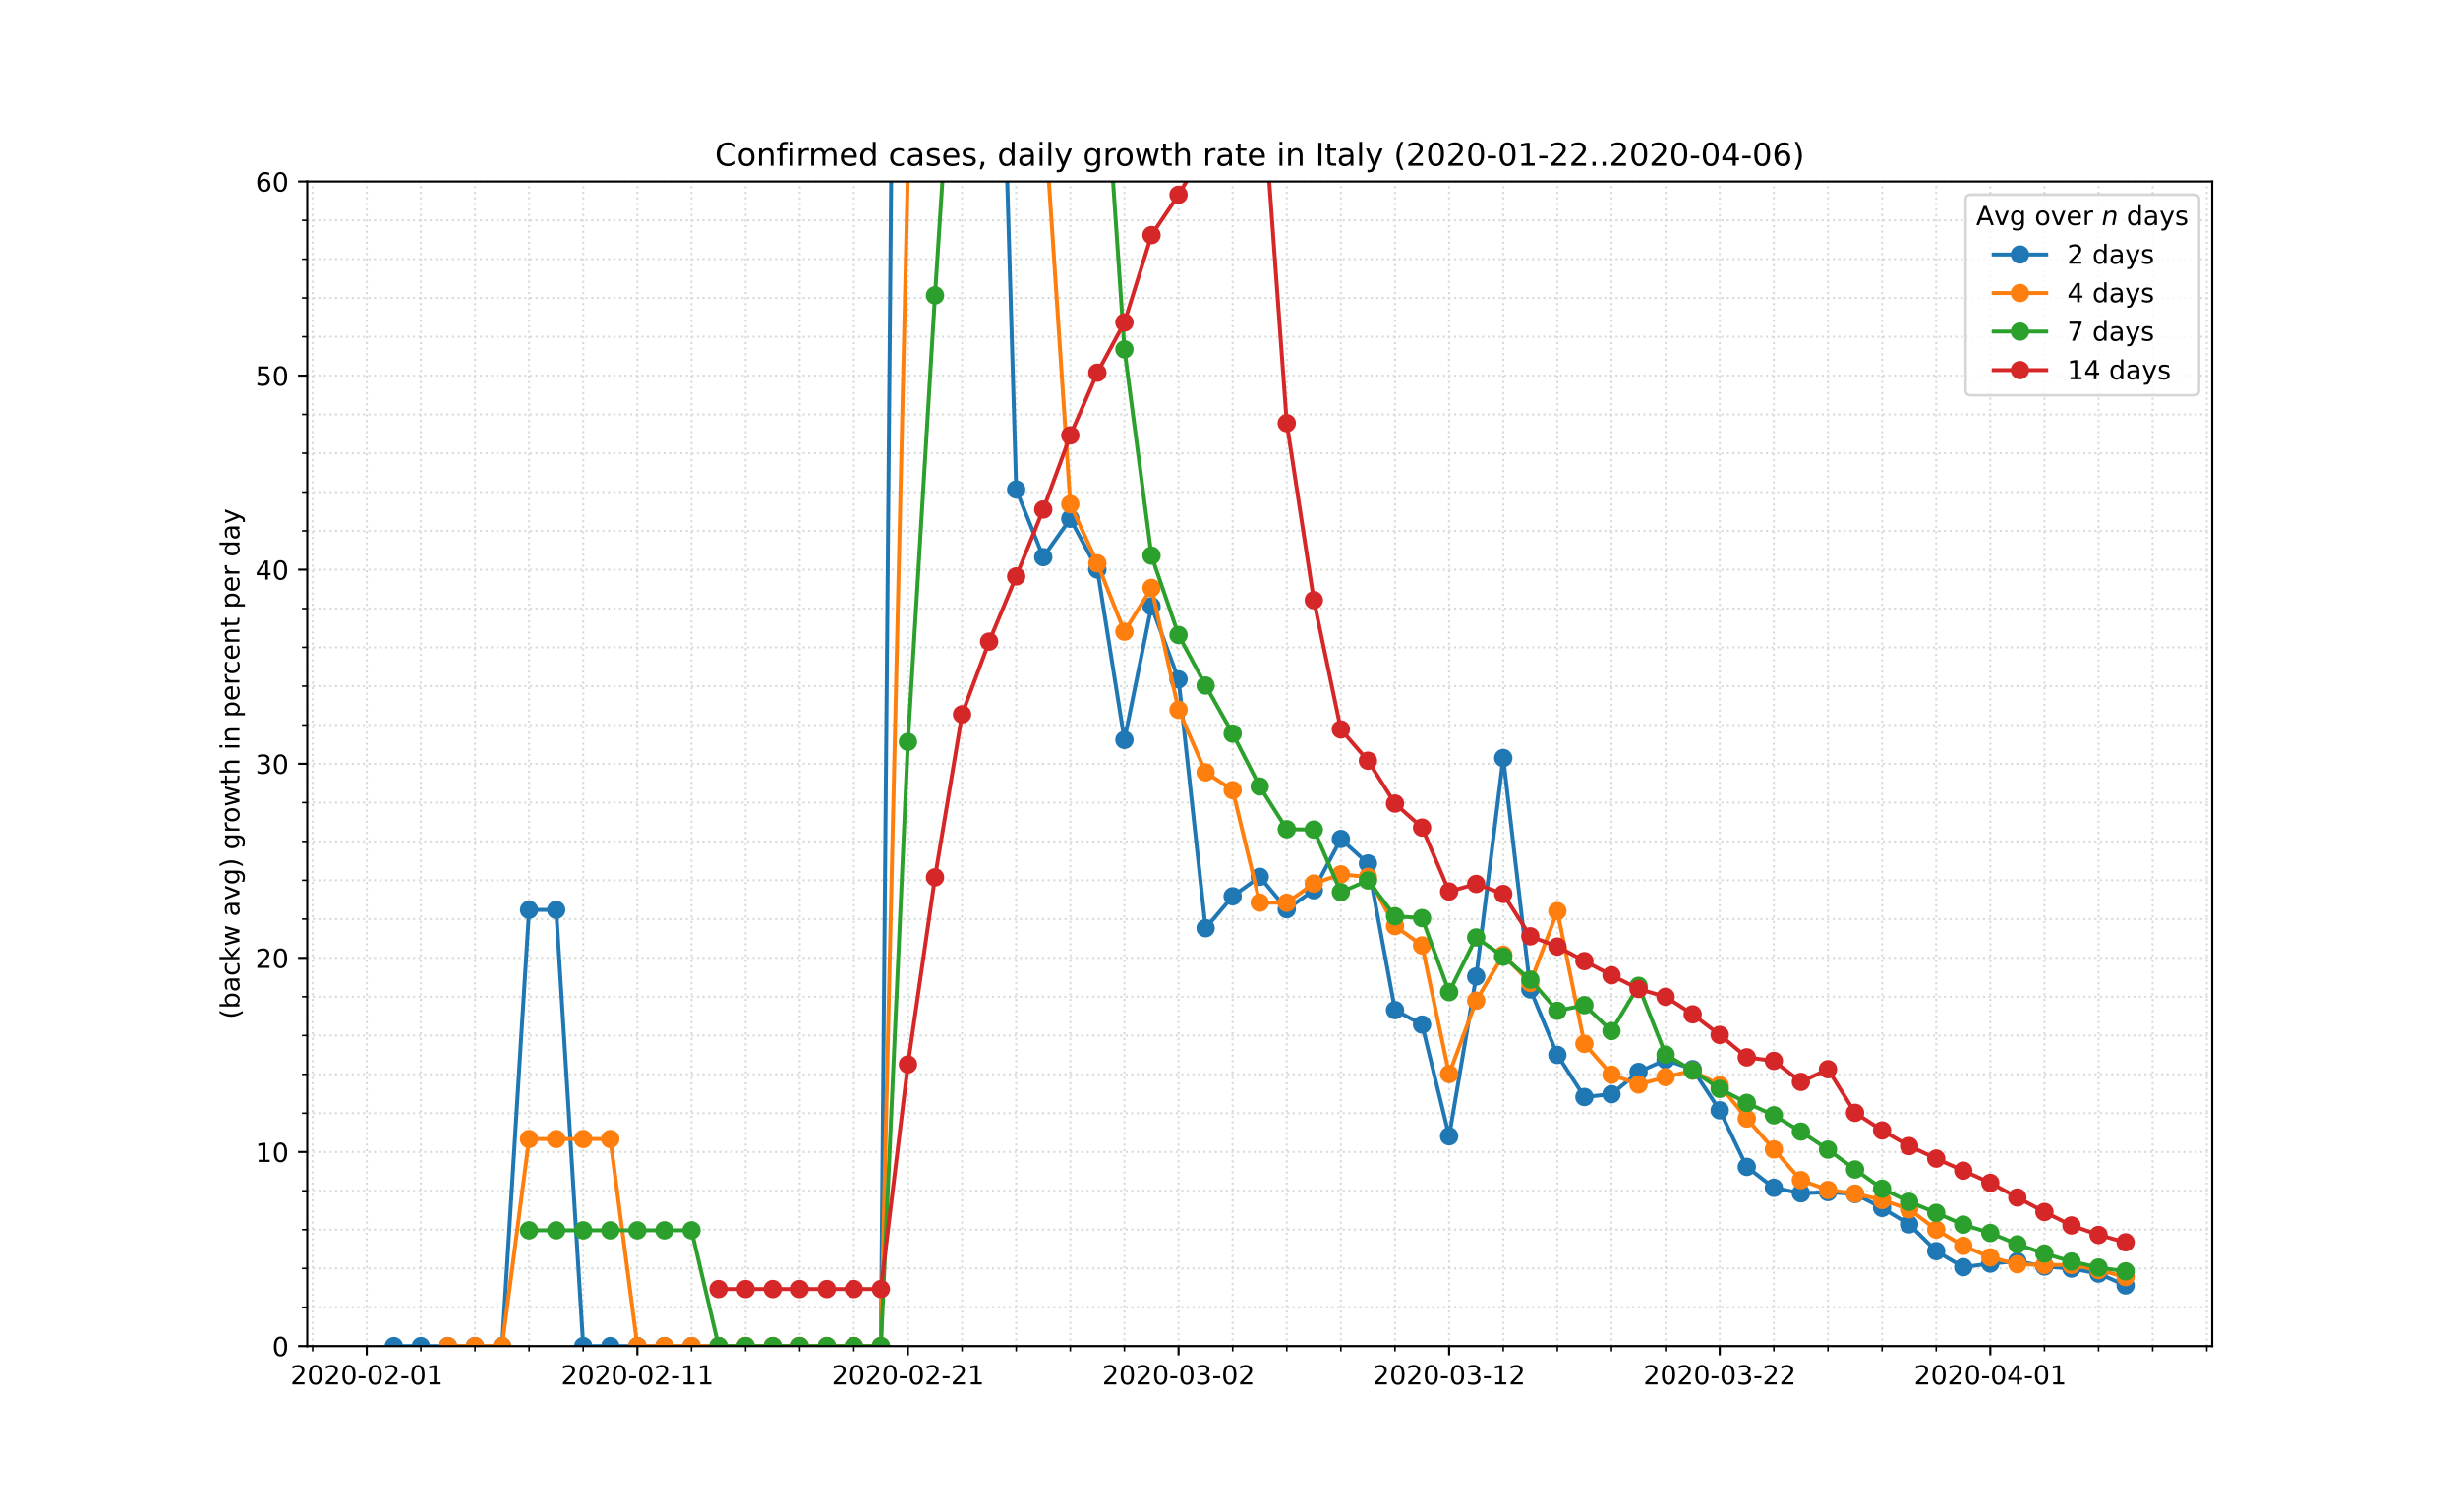 <?xml version="1.0" encoding="utf-8" standalone="no"?>
<!DOCTYPE svg PUBLIC "-//W3C//DTD SVG 1.1//EN"
  "http://www.w3.org/Graphics/SVG/1.1/DTD/svg11.dtd">
<!-- Created with matplotlib (https://matplotlib.org/) -->
<svg height="576pt" version="1.1" viewBox="0 0 936 576" width="936pt" xmlns="http://www.w3.org/2000/svg" xmlns:xlink="http://www.w3.org/1999/xlink">
 <defs>
  <style type="text/css">
*{stroke-linecap:butt;stroke-linejoin:round;}
  </style>
 </defs>
 <g id="figure_1">
  <g id="patch_1">
   <path d="M 0 576 
L 936 576 
L 936 0 
L 0 0 
z
" style="fill:#ffffff;"/>
  </g>
  <g id="axes_1">
   <g id="patch_2">
    <path d="M 117 512.64 
L 842.4 512.64 
L 842.4 69.12 
L 117 69.12 
z
" style="fill:#ffffff;"/>
   </g>
   <g id="matplotlib.axis_1">
    <g id="xtick_1">
     <g id="line2d_1">
      <path clip-path="url(#p27c8da4be0)" d="M 139.669 512.64 
L 139.669 69.12 
" style="fill:none;stroke:#d8dcd6;stroke-dasharray:0.8,1.32;stroke-dashoffset:0;stroke-width:0.8;"/>
     </g>
     <g id="line2d_2">
      <defs>
       <path d="M 0 0 
L 0 3.5 
" id="m4b8610fd11" style="stroke:#000000;stroke-width:0.8;"/>
      </defs>
      <g>
       <use style="stroke:#000000;stroke-width:0.8;" x="139.669" xlink:href="#m4b8610fd11" y="512.64"/>
      </g>
     </g>
     <g id="text_1">
      <!-- 2020-02-01 -->
      <defs>
       <path d="M 19.188 8.297 
L 53.609 8.297 
L 53.609 0 
L 7.328 0 
L 7.328 8.297 
Q 12.938 14.109 22.625 23.891 
Q 32.328 33.688 34.812 36.531 
Q 39.547 41.844 41.422 45.531 
Q 43.312 49.219 43.312 52.781 
Q 43.312 58.594 39.234 62.25 
Q 35.156 65.922 28.609 65.922 
Q 23.969 65.922 18.812 64.312 
Q 13.672 62.703 7.812 59.422 
L 7.812 69.391 
Q 13.766 71.781 18.938 73 
Q 24.125 74.219 28.422 74.219 
Q 39.75 74.219 46.484 68.547 
Q 53.219 62.891 53.219 53.422 
Q 53.219 48.922 51.531 44.891 
Q 49.859 40.875 45.406 35.406 
Q 44.188 33.984 37.641 27.219 
Q 31.109 20.453 19.188 8.297 
z
" id="DejaVuSans-50"/>
       <path d="M 31.781 66.406 
Q 24.172 66.406 20.328 58.906 
Q 16.5 51.422 16.5 36.375 
Q 16.5 21.391 20.328 13.891 
Q 24.172 6.391 31.781 6.391 
Q 39.453 6.391 43.281 13.891 
Q 47.125 21.391 47.125 36.375 
Q 47.125 51.422 43.281 58.906 
Q 39.453 66.406 31.781 66.406 
z
M 31.781 74.219 
Q 44.047 74.219 50.516 64.516 
Q 56.984 54.828 56.984 36.375 
Q 56.984 17.969 50.516 8.266 
Q 44.047 -1.422 31.781 -1.422 
Q 19.531 -1.422 13.062 8.266 
Q 6.594 17.969 6.594 36.375 
Q 6.594 54.828 13.062 64.516 
Q 19.531 74.219 31.781 74.219 
z
" id="DejaVuSans-48"/>
       <path d="M 4.891 31.391 
L 31.203 31.391 
L 31.203 23.391 
L 4.891 23.391 
z
" id="DejaVuSans-45"/>
       <path d="M 12.406 8.297 
L 28.516 8.297 
L 28.516 63.922 
L 10.984 60.406 
L 10.984 69.391 
L 28.422 72.906 
L 38.281 72.906 
L 38.281 8.297 
L 54.391 8.297 
L 54.391 0 
L 12.406 0 
z
" id="DejaVuSans-49"/>
      </defs>
      <g transform="translate(110.611 527.238)scale(0.1 -0.1)">
       <use xlink:href="#DejaVuSans-50"/>
       <use x="63.623" xlink:href="#DejaVuSans-48"/>
       <use x="127.246" xlink:href="#DejaVuSans-50"/>
       <use x="190.869" xlink:href="#DejaVuSans-48"/>
       <use x="254.492" xlink:href="#DejaVuSans-45"/>
       <use x="290.576" xlink:href="#DejaVuSans-48"/>
       <use x="354.199" xlink:href="#DejaVuSans-50"/>
       <use x="417.822" xlink:href="#DejaVuSans-45"/>
       <use x="453.906" xlink:href="#DejaVuSans-48"/>
       <use x="517.529" xlink:href="#DejaVuSans-49"/>
      </g>
     </g>
    </g>
    <g id="xtick_2">
     <g id="line2d_3">
      <path clip-path="url(#p27c8da4be0)" d="M 242.709 512.64 
L 242.709 69.12 
" style="fill:none;stroke:#d8dcd6;stroke-dasharray:0.8,1.32;stroke-dashoffset:0;stroke-width:0.8;"/>
     </g>
     <g id="line2d_4">
      <g>
       <use style="stroke:#000000;stroke-width:0.8;" x="242.709" xlink:href="#m4b8610fd11" y="512.64"/>
      </g>
     </g>
     <g id="text_2">
      <!-- 2020-02-11 -->
      <g transform="translate(213.651 527.238)scale(0.1 -0.1)">
       <use xlink:href="#DejaVuSans-50"/>
       <use x="63.623" xlink:href="#DejaVuSans-48"/>
       <use x="127.246" xlink:href="#DejaVuSans-50"/>
       <use x="190.869" xlink:href="#DejaVuSans-48"/>
       <use x="254.492" xlink:href="#DejaVuSans-45"/>
       <use x="290.576" xlink:href="#DejaVuSans-48"/>
       <use x="354.199" xlink:href="#DejaVuSans-50"/>
       <use x="417.822" xlink:href="#DejaVuSans-45"/>
       <use x="453.906" xlink:href="#DejaVuSans-49"/>
       <use x="517.529" xlink:href="#DejaVuSans-49"/>
      </g>
     </g>
    </g>
    <g id="xtick_3">
     <g id="line2d_5">
      <path clip-path="url(#p27c8da4be0)" d="M 345.748 512.64 
L 345.748 69.12 
" style="fill:none;stroke:#d8dcd6;stroke-dasharray:0.8,1.32;stroke-dashoffset:0;stroke-width:0.8;"/>
     </g>
     <g id="line2d_6">
      <g>
       <use style="stroke:#000000;stroke-width:0.8;" x="345.748" xlink:href="#m4b8610fd11" y="512.64"/>
      </g>
     </g>
     <g id="text_3">
      <!-- 2020-02-21 -->
      <g transform="translate(316.69 527.238)scale(0.1 -0.1)">
       <use xlink:href="#DejaVuSans-50"/>
       <use x="63.623" xlink:href="#DejaVuSans-48"/>
       <use x="127.246" xlink:href="#DejaVuSans-50"/>
       <use x="190.869" xlink:href="#DejaVuSans-48"/>
       <use x="254.492" xlink:href="#DejaVuSans-45"/>
       <use x="290.576" xlink:href="#DejaVuSans-48"/>
       <use x="354.199" xlink:href="#DejaVuSans-50"/>
       <use x="417.822" xlink:href="#DejaVuSans-45"/>
       <use x="453.906" xlink:href="#DejaVuSans-50"/>
       <use x="517.529" xlink:href="#DejaVuSans-49"/>
      </g>
     </g>
    </g>
    <g id="xtick_4">
     <g id="line2d_7">
      <path clip-path="url(#p27c8da4be0)" d="M 448.788 512.64 
L 448.788 69.12 
" style="fill:none;stroke:#d8dcd6;stroke-dasharray:0.8,1.32;stroke-dashoffset:0;stroke-width:0.8;"/>
     </g>
     <g id="line2d_8">
      <g>
       <use style="stroke:#000000;stroke-width:0.8;" x="448.788" xlink:href="#m4b8610fd11" y="512.64"/>
      </g>
     </g>
     <g id="text_4">
      <!-- 2020-03-02 -->
      <defs>
       <path d="M 40.578 39.312 
Q 47.656 37.797 51.625 33 
Q 55.609 28.219 55.609 21.188 
Q 55.609 10.406 48.188 4.484 
Q 40.766 -1.422 27.094 -1.422 
Q 22.516 -1.422 17.656 -0.516 
Q 12.797 0.391 7.625 2.203 
L 7.625 11.719 
Q 11.719 9.328 16.594 8.109 
Q 21.484 6.891 26.812 6.891 
Q 36.078 6.891 40.938 10.547 
Q 45.797 14.203 45.797 21.188 
Q 45.797 27.641 41.281 31.266 
Q 36.766 34.906 28.719 34.906 
L 20.219 34.906 
L 20.219 43.016 
L 29.109 43.016 
Q 36.375 43.016 40.234 45.922 
Q 44.094 48.828 44.094 54.297 
Q 44.094 59.906 40.109 62.906 
Q 36.141 65.922 28.719 65.922 
Q 24.656 65.922 20.016 65.031 
Q 15.375 64.156 9.812 62.312 
L 9.812 71.094 
Q 15.438 72.656 20.344 73.438 
Q 25.25 74.219 29.594 74.219 
Q 40.828 74.219 47.359 69.109 
Q 53.906 64.016 53.906 55.328 
Q 53.906 49.266 50.438 45.094 
Q 46.969 40.922 40.578 39.312 
z
" id="DejaVuSans-51"/>
      </defs>
      <g transform="translate(419.73 527.238)scale(0.1 -0.1)">
       <use xlink:href="#DejaVuSans-50"/>
       <use x="63.623" xlink:href="#DejaVuSans-48"/>
       <use x="127.246" xlink:href="#DejaVuSans-50"/>
       <use x="190.869" xlink:href="#DejaVuSans-48"/>
       <use x="254.492" xlink:href="#DejaVuSans-45"/>
       <use x="290.576" xlink:href="#DejaVuSans-48"/>
       <use x="354.199" xlink:href="#DejaVuSans-51"/>
       <use x="417.822" xlink:href="#DejaVuSans-45"/>
       <use x="453.906" xlink:href="#DejaVuSans-48"/>
       <use x="517.529" xlink:href="#DejaVuSans-50"/>
      </g>
     </g>
    </g>
    <g id="xtick_5">
     <g id="line2d_9">
      <path clip-path="url(#p27c8da4be0)" d="M 551.828 512.64 
L 551.828 69.12 
" style="fill:none;stroke:#d8dcd6;stroke-dasharray:0.8,1.32;stroke-dashoffset:0;stroke-width:0.8;"/>
     </g>
     <g id="line2d_10">
      <g>
       <use style="stroke:#000000;stroke-width:0.8;" x="551.828" xlink:href="#m4b8610fd11" y="512.64"/>
      </g>
     </g>
     <g id="text_5">
      <!-- 2020-03-12 -->
      <g transform="translate(522.77 527.238)scale(0.1 -0.1)">
       <use xlink:href="#DejaVuSans-50"/>
       <use x="63.623" xlink:href="#DejaVuSans-48"/>
       <use x="127.246" xlink:href="#DejaVuSans-50"/>
       <use x="190.869" xlink:href="#DejaVuSans-48"/>
       <use x="254.492" xlink:href="#DejaVuSans-45"/>
       <use x="290.576" xlink:href="#DejaVuSans-48"/>
       <use x="354.199" xlink:href="#DejaVuSans-51"/>
       <use x="417.822" xlink:href="#DejaVuSans-45"/>
       <use x="453.906" xlink:href="#DejaVuSans-49"/>
       <use x="517.529" xlink:href="#DejaVuSans-50"/>
      </g>
     </g>
    </g>
    <g id="xtick_6">
     <g id="line2d_11">
      <path clip-path="url(#p27c8da4be0)" d="M 654.868 512.64 
L 654.868 69.12 
" style="fill:none;stroke:#d8dcd6;stroke-dasharray:0.8,1.32;stroke-dashoffset:0;stroke-width:0.8;"/>
     </g>
     <g id="line2d_12">
      <g>
       <use style="stroke:#000000;stroke-width:0.8;" x="654.868" xlink:href="#m4b8610fd11" y="512.64"/>
      </g>
     </g>
     <g id="text_6">
      <!-- 2020-03-22 -->
      <g transform="translate(625.81 527.238)scale(0.1 -0.1)">
       <use xlink:href="#DejaVuSans-50"/>
       <use x="63.623" xlink:href="#DejaVuSans-48"/>
       <use x="127.246" xlink:href="#DejaVuSans-50"/>
       <use x="190.869" xlink:href="#DejaVuSans-48"/>
       <use x="254.492" xlink:href="#DejaVuSans-45"/>
       <use x="290.576" xlink:href="#DejaVuSans-48"/>
       <use x="354.199" xlink:href="#DejaVuSans-51"/>
       <use x="417.822" xlink:href="#DejaVuSans-45"/>
       <use x="453.906" xlink:href="#DejaVuSans-50"/>
       <use x="517.529" xlink:href="#DejaVuSans-50"/>
      </g>
     </g>
    </g>
    <g id="xtick_7">
     <g id="line2d_13">
      <path clip-path="url(#p27c8da4be0)" d="M 757.907 512.64 
L 757.907 69.12 
" style="fill:none;stroke:#d8dcd6;stroke-dasharray:0.8,1.32;stroke-dashoffset:0;stroke-width:0.8;"/>
     </g>
     <g id="line2d_14">
      <g>
       <use style="stroke:#000000;stroke-width:0.8;" x="757.907" xlink:href="#m4b8610fd11" y="512.64"/>
      </g>
     </g>
     <g id="text_7">
      <!-- 2020-04-01 -->
      <defs>
       <path d="M 37.797 64.312 
L 12.891 25.391 
L 37.797 25.391 
z
M 35.203 72.906 
L 47.609 72.906 
L 47.609 25.391 
L 58.016 25.391 
L 58.016 17.188 
L 47.609 17.188 
L 47.609 0 
L 37.797 0 
L 37.797 17.188 
L 4.891 17.188 
L 4.891 26.703 
z
" id="DejaVuSans-52"/>
      </defs>
      <g transform="translate(728.85 527.238)scale(0.1 -0.1)">
       <use xlink:href="#DejaVuSans-50"/>
       <use x="63.623" xlink:href="#DejaVuSans-48"/>
       <use x="127.246" xlink:href="#DejaVuSans-50"/>
       <use x="190.869" xlink:href="#DejaVuSans-48"/>
       <use x="254.492" xlink:href="#DejaVuSans-45"/>
       <use x="290.576" xlink:href="#DejaVuSans-48"/>
       <use x="354.199" xlink:href="#DejaVuSans-52"/>
       <use x="417.822" xlink:href="#DejaVuSans-45"/>
       <use x="453.906" xlink:href="#DejaVuSans-48"/>
       <use x="517.529" xlink:href="#DejaVuSans-49"/>
      </g>
     </g>
    </g>
    <g id="xtick_8">
     <g id="line2d_15">
      <path clip-path="url(#p27c8da4be0)" d="M 119.061 512.64 
L 119.061 69.12 
" style="fill:none;stroke:#d8dcd6;stroke-dasharray:0.8,1.32;stroke-dashoffset:0;stroke-width:0.8;"/>
     </g>
     <g id="line2d_16">
      <defs>
       <path d="M 0 0 
L 0 2 
" id="mf4b906c5c6" style="stroke:#000000;stroke-width:0.6;"/>
      </defs>
      <g>
       <use style="stroke:#000000;stroke-width:0.6;" x="119.061" xlink:href="#mf4b906c5c6" y="512.64"/>
      </g>
     </g>
    </g>
    <g id="xtick_9">
     <g id="line2d_17">
      <path clip-path="url(#p27c8da4be0)" d="M 160.277 512.64 
L 160.277 69.12 
" style="fill:none;stroke:#d8dcd6;stroke-dasharray:0.8,1.32;stroke-dashoffset:0;stroke-width:0.8;"/>
     </g>
     <g id="line2d_18">
      <g>
       <use style="stroke:#000000;stroke-width:0.6;" x="160.277" xlink:href="#mf4b906c5c6" y="512.64"/>
      </g>
     </g>
    </g>
    <g id="xtick_10">
     <g id="line2d_19">
      <path clip-path="url(#p27c8da4be0)" d="M 180.885 512.64 
L 180.885 69.12 
" style="fill:none;stroke:#d8dcd6;stroke-dasharray:0.8,1.32;stroke-dashoffset:0;stroke-width:0.8;"/>
     </g>
     <g id="line2d_20">
      <g>
       <use style="stroke:#000000;stroke-width:0.6;" x="180.885" xlink:href="#mf4b906c5c6" y="512.64"/>
      </g>
     </g>
    </g>
    <g id="xtick_11">
     <g id="line2d_21">
      <path clip-path="url(#p27c8da4be0)" d="M 201.493 512.64 
L 201.493 69.12 
" style="fill:none;stroke:#d8dcd6;stroke-dasharray:0.8,1.32;stroke-dashoffset:0;stroke-width:0.8;"/>
     </g>
     <g id="line2d_22">
      <g>
       <use style="stroke:#000000;stroke-width:0.6;" x="201.493" xlink:href="#mf4b906c5c6" y="512.64"/>
      </g>
     </g>
    </g>
    <g id="xtick_12">
     <g id="line2d_23">
      <path clip-path="url(#p27c8da4be0)" d="M 222.101 512.64 
L 222.101 69.12 
" style="fill:none;stroke:#d8dcd6;stroke-dasharray:0.8,1.32;stroke-dashoffset:0;stroke-width:0.8;"/>
     </g>
     <g id="line2d_24">
      <g>
       <use style="stroke:#000000;stroke-width:0.6;" x="222.101" xlink:href="#mf4b906c5c6" y="512.64"/>
      </g>
     </g>
    </g>
    <g id="xtick_13">
     <g id="line2d_25">
      <path clip-path="url(#p27c8da4be0)" d="M 263.316 512.64 
L 263.316 69.12 
" style="fill:none;stroke:#d8dcd6;stroke-dasharray:0.8,1.32;stroke-dashoffset:0;stroke-width:0.8;"/>
     </g>
     <g id="line2d_26">
      <g>
       <use style="stroke:#000000;stroke-width:0.6;" x="263.316" xlink:href="#mf4b906c5c6" y="512.64"/>
      </g>
     </g>
    </g>
    <g id="xtick_14">
     <g id="line2d_27">
      <path clip-path="url(#p27c8da4be0)" d="M 283.924 512.64 
L 283.924 69.12 
" style="fill:none;stroke:#d8dcd6;stroke-dasharray:0.8,1.32;stroke-dashoffset:0;stroke-width:0.8;"/>
     </g>
     <g id="line2d_28">
      <g>
       <use style="stroke:#000000;stroke-width:0.6;" x="283.924" xlink:href="#mf4b906c5c6" y="512.64"/>
      </g>
     </g>
    </g>
    <g id="xtick_15">
     <g id="line2d_29">
      <path clip-path="url(#p27c8da4be0)" d="M 304.532 512.64 
L 304.532 69.12 
" style="fill:none;stroke:#d8dcd6;stroke-dasharray:0.8,1.32;stroke-dashoffset:0;stroke-width:0.8;"/>
     </g>
     <g id="line2d_30">
      <g>
       <use style="stroke:#000000;stroke-width:0.6;" x="304.532" xlink:href="#mf4b906c5c6" y="512.64"/>
      </g>
     </g>
    </g>
    <g id="xtick_16">
     <g id="line2d_31">
      <path clip-path="url(#p27c8da4be0)" d="M 325.14 512.64 
L 325.14 69.12 
" style="fill:none;stroke:#d8dcd6;stroke-dasharray:0.8,1.32;stroke-dashoffset:0;stroke-width:0.8;"/>
     </g>
     <g id="line2d_32">
      <g>
       <use style="stroke:#000000;stroke-width:0.6;" x="325.14" xlink:href="#mf4b906c5c6" y="512.64"/>
      </g>
     </g>
    </g>
    <g id="xtick_17">
     <g id="line2d_33">
      <path clip-path="url(#p27c8da4be0)" d="M 366.356 512.64 
L 366.356 69.12 
" style="fill:none;stroke:#d8dcd6;stroke-dasharray:0.8,1.32;stroke-dashoffset:0;stroke-width:0.8;"/>
     </g>
     <g id="line2d_34">
      <g>
       <use style="stroke:#000000;stroke-width:0.6;" x="366.356" xlink:href="#mf4b906c5c6" y="512.64"/>
      </g>
     </g>
    </g>
    <g id="xtick_18">
     <g id="line2d_35">
      <path clip-path="url(#p27c8da4be0)" d="M 386.964 512.64 
L 386.964 69.12 
" style="fill:none;stroke:#d8dcd6;stroke-dasharray:0.8,1.32;stroke-dashoffset:0;stroke-width:0.8;"/>
     </g>
     <g id="line2d_36">
      <g>
       <use style="stroke:#000000;stroke-width:0.6;" x="386.964" xlink:href="#mf4b906c5c6" y="512.64"/>
      </g>
     </g>
    </g>
    <g id="xtick_19">
     <g id="line2d_37">
      <path clip-path="url(#p27c8da4be0)" d="M 407.572 512.64 
L 407.572 69.12 
" style="fill:none;stroke:#d8dcd6;stroke-dasharray:0.8,1.32;stroke-dashoffset:0;stroke-width:0.8;"/>
     </g>
     <g id="line2d_38">
      <g>
       <use style="stroke:#000000;stroke-width:0.6;" x="407.572" xlink:href="#mf4b906c5c6" y="512.64"/>
      </g>
     </g>
    </g>
    <g id="xtick_20">
     <g id="line2d_39">
      <path clip-path="url(#p27c8da4be0)" d="M 428.18 512.64 
L 428.18 69.12 
" style="fill:none;stroke:#d8dcd6;stroke-dasharray:0.8,1.32;stroke-dashoffset:0;stroke-width:0.8;"/>
     </g>
     <g id="line2d_40">
      <g>
       <use style="stroke:#000000;stroke-width:0.6;" x="428.18" xlink:href="#mf4b906c5c6" y="512.64"/>
      </g>
     </g>
    </g>
    <g id="xtick_21">
     <g id="line2d_41">
      <path clip-path="url(#p27c8da4be0)" d="M 469.396 512.64 
L 469.396 69.12 
" style="fill:none;stroke:#d8dcd6;stroke-dasharray:0.8,1.32;stroke-dashoffset:0;stroke-width:0.8;"/>
     </g>
     <g id="line2d_42">
      <g>
       <use style="stroke:#000000;stroke-width:0.6;" x="469.396" xlink:href="#mf4b906c5c6" y="512.64"/>
      </g>
     </g>
    </g>
    <g id="xtick_22">
     <g id="line2d_43">
      <path clip-path="url(#p27c8da4be0)" d="M 490.004 512.64 
L 490.004 69.12 
" style="fill:none;stroke:#d8dcd6;stroke-dasharray:0.8,1.32;stroke-dashoffset:0;stroke-width:0.8;"/>
     </g>
     <g id="line2d_44">
      <g>
       <use style="stroke:#000000;stroke-width:0.6;" x="490.004" xlink:href="#mf4b906c5c6" y="512.64"/>
      </g>
     </g>
    </g>
    <g id="xtick_23">
     <g id="line2d_45">
      <path clip-path="url(#p27c8da4be0)" d="M 510.612 512.64 
L 510.612 69.12 
" style="fill:none;stroke:#d8dcd6;stroke-dasharray:0.8,1.32;stroke-dashoffset:0;stroke-width:0.8;"/>
     </g>
     <g id="line2d_46">
      <g>
       <use style="stroke:#000000;stroke-width:0.6;" x="510.612" xlink:href="#mf4b906c5c6" y="512.64"/>
      </g>
     </g>
    </g>
    <g id="xtick_24">
     <g id="line2d_47">
      <path clip-path="url(#p27c8da4be0)" d="M 531.22 512.64 
L 531.22 69.12 
" style="fill:none;stroke:#d8dcd6;stroke-dasharray:0.8,1.32;stroke-dashoffset:0;stroke-width:0.8;"/>
     </g>
     <g id="line2d_48">
      <g>
       <use style="stroke:#000000;stroke-width:0.6;" x="531.22" xlink:href="#mf4b906c5c6" y="512.64"/>
      </g>
     </g>
    </g>
    <g id="xtick_25">
     <g id="line2d_49">
      <path clip-path="url(#p27c8da4be0)" d="M 572.436 512.64 
L 572.436 69.12 
" style="fill:none;stroke:#d8dcd6;stroke-dasharray:0.8,1.32;stroke-dashoffset:0;stroke-width:0.8;"/>
     </g>
     <g id="line2d_50">
      <g>
       <use style="stroke:#000000;stroke-width:0.6;" x="572.436" xlink:href="#mf4b906c5c6" y="512.64"/>
      </g>
     </g>
    </g>
    <g id="xtick_26">
     <g id="line2d_51">
      <path clip-path="url(#p27c8da4be0)" d="M 593.044 512.64 
L 593.044 69.12 
" style="fill:none;stroke:#d8dcd6;stroke-dasharray:0.8,1.32;stroke-dashoffset:0;stroke-width:0.8;"/>
     </g>
     <g id="line2d_52">
      <g>
       <use style="stroke:#000000;stroke-width:0.6;" x="593.044" xlink:href="#mf4b906c5c6" y="512.64"/>
      </g>
     </g>
    </g>
    <g id="xtick_27">
     <g id="line2d_53">
      <path clip-path="url(#p27c8da4be0)" d="M 613.652 512.64 
L 613.652 69.12 
" style="fill:none;stroke:#d8dcd6;stroke-dasharray:0.8,1.32;stroke-dashoffset:0;stroke-width:0.8;"/>
     </g>
     <g id="line2d_54">
      <g>
       <use style="stroke:#000000;stroke-width:0.6;" x="613.652" xlink:href="#mf4b906c5c6" y="512.64"/>
      </g>
     </g>
    </g>
    <g id="xtick_28">
     <g id="line2d_55">
      <path clip-path="url(#p27c8da4be0)" d="M 634.26 512.64 
L 634.26 69.12 
" style="fill:none;stroke:#d8dcd6;stroke-dasharray:0.8,1.32;stroke-dashoffset:0;stroke-width:0.8;"/>
     </g>
     <g id="line2d_56">
      <g>
       <use style="stroke:#000000;stroke-width:0.6;" x="634.26" xlink:href="#mf4b906c5c6" y="512.64"/>
      </g>
     </g>
    </g>
    <g id="xtick_29">
     <g id="line2d_57">
      <path clip-path="url(#p27c8da4be0)" d="M 675.476 512.64 
L 675.476 69.12 
" style="fill:none;stroke:#d8dcd6;stroke-dasharray:0.8,1.32;stroke-dashoffset:0;stroke-width:0.8;"/>
     </g>
     <g id="line2d_58">
      <g>
       <use style="stroke:#000000;stroke-width:0.6;" x="675.476" xlink:href="#mf4b906c5c6" y="512.64"/>
      </g>
     </g>
    </g>
    <g id="xtick_30">
     <g id="line2d_59">
      <path clip-path="url(#p27c8da4be0)" d="M 696.084 512.64 
L 696.084 69.12 
" style="fill:none;stroke:#d8dcd6;stroke-dasharray:0.8,1.32;stroke-dashoffset:0;stroke-width:0.8;"/>
     </g>
     <g id="line2d_60">
      <g>
       <use style="stroke:#000000;stroke-width:0.6;" x="696.084" xlink:href="#mf4b906c5c6" y="512.64"/>
      </g>
     </g>
    </g>
    <g id="xtick_31">
     <g id="line2d_61">
      <path clip-path="url(#p27c8da4be0)" d="M 716.691 512.64 
L 716.691 69.12 
" style="fill:none;stroke:#d8dcd6;stroke-dasharray:0.8,1.32;stroke-dashoffset:0;stroke-width:0.8;"/>
     </g>
     <g id="line2d_62">
      <g>
       <use style="stroke:#000000;stroke-width:0.6;" x="716.691" xlink:href="#mf4b906c5c6" y="512.64"/>
      </g>
     </g>
    </g>
    <g id="xtick_32">
     <g id="line2d_63">
      <path clip-path="url(#p27c8da4be0)" d="M 737.299 512.64 
L 737.299 69.12 
" style="fill:none;stroke:#d8dcd6;stroke-dasharray:0.8,1.32;stroke-dashoffset:0;stroke-width:0.8;"/>
     </g>
     <g id="line2d_64">
      <g>
       <use style="stroke:#000000;stroke-width:0.6;" x="737.299" xlink:href="#mf4b906c5c6" y="512.64"/>
      </g>
     </g>
    </g>
    <g id="xtick_33">
     <g id="line2d_65">
      <path clip-path="url(#p27c8da4be0)" d="M 778.515 512.64 
L 778.515 69.12 
" style="fill:none;stroke:#d8dcd6;stroke-dasharray:0.8,1.32;stroke-dashoffset:0;stroke-width:0.8;"/>
     </g>
     <g id="line2d_66">
      <g>
       <use style="stroke:#000000;stroke-width:0.6;" x="778.515" xlink:href="#mf4b906c5c6" y="512.64"/>
      </g>
     </g>
    </g>
    <g id="xtick_34">
     <g id="line2d_67">
      <path clip-path="url(#p27c8da4be0)" d="M 799.123 512.64 
L 799.123 69.12 
" style="fill:none;stroke:#d8dcd6;stroke-dasharray:0.8,1.32;stroke-dashoffset:0;stroke-width:0.8;"/>
     </g>
     <g id="line2d_68">
      <g>
       <use style="stroke:#000000;stroke-width:0.6;" x="799.123" xlink:href="#mf4b906c5c6" y="512.64"/>
      </g>
     </g>
    </g>
    <g id="xtick_35">
     <g id="line2d_69">
      <path clip-path="url(#p27c8da4be0)" d="M 819.731 512.64 
L 819.731 69.12 
" style="fill:none;stroke:#d8dcd6;stroke-dasharray:0.8,1.32;stroke-dashoffset:0;stroke-width:0.8;"/>
     </g>
     <g id="line2d_70">
      <g>
       <use style="stroke:#000000;stroke-width:0.6;" x="819.731" xlink:href="#mf4b906c5c6" y="512.64"/>
      </g>
     </g>
    </g>
    <g id="xtick_36">
     <g id="line2d_71">
      <path clip-path="url(#p27c8da4be0)" d="M 840.339 512.64 
L 840.339 69.12 
" style="fill:none;stroke:#d8dcd6;stroke-dasharray:0.8,1.32;stroke-dashoffset:0;stroke-width:0.8;"/>
     </g>
     <g id="line2d_72">
      <g>
       <use style="stroke:#000000;stroke-width:0.6;" x="840.339" xlink:href="#mf4b906c5c6" y="512.64"/>
      </g>
     </g>
    </g>
   </g>
   <g id="matplotlib.axis_2">
    <g id="ytick_1">
     <g id="line2d_73">
      <path clip-path="url(#p27c8da4be0)" d="M 117 512.64 
L 842.4 512.64 
" style="fill:none;stroke:#d8dcd6;stroke-dasharray:0.8,1.32;stroke-dashoffset:0;stroke-width:0.8;"/>
     </g>
     <g id="line2d_74">
      <defs>
       <path d="M 0 0 
L -3.5 0 
" id="mf4f0899e4d" style="stroke:#000000;stroke-width:0.8;"/>
      </defs>
      <g>
       <use style="stroke:#000000;stroke-width:0.8;" x="117" xlink:href="#mf4f0899e4d" y="512.64"/>
      </g>
     </g>
     <g id="text_8">
      <!-- 0 -->
      <g transform="translate(103.638 516.439)scale(0.1 -0.1)">
       <use xlink:href="#DejaVuSans-48"/>
      </g>
     </g>
    </g>
    <g id="ytick_2">
     <g id="line2d_75">
      <path clip-path="url(#p27c8da4be0)" d="M 117 438.72 
L 842.4 438.72 
" style="fill:none;stroke:#d8dcd6;stroke-dasharray:0.8,1.32;stroke-dashoffset:0;stroke-width:0.8;"/>
     </g>
     <g id="line2d_76">
      <g>
       <use style="stroke:#000000;stroke-width:0.8;" x="117" xlink:href="#mf4f0899e4d" y="438.72"/>
      </g>
     </g>
     <g id="text_9">
      <!-- 10 -->
      <g transform="translate(97.275 442.519)scale(0.1 -0.1)">
       <use xlink:href="#DejaVuSans-49"/>
       <use x="63.623" xlink:href="#DejaVuSans-48"/>
      </g>
     </g>
    </g>
    <g id="ytick_3">
     <g id="line2d_77">
      <path clip-path="url(#p27c8da4be0)" d="M 117 364.8 
L 842.4 364.8 
" style="fill:none;stroke:#d8dcd6;stroke-dasharray:0.8,1.32;stroke-dashoffset:0;stroke-width:0.8;"/>
     </g>
     <g id="line2d_78">
      <g>
       <use style="stroke:#000000;stroke-width:0.8;" x="117" xlink:href="#mf4f0899e4d" y="364.8"/>
      </g>
     </g>
     <g id="text_10">
      <!-- 20 -->
      <g transform="translate(97.275 368.599)scale(0.1 -0.1)">
       <use xlink:href="#DejaVuSans-50"/>
       <use x="63.623" xlink:href="#DejaVuSans-48"/>
      </g>
     </g>
    </g>
    <g id="ytick_4">
     <g id="line2d_79">
      <path clip-path="url(#p27c8da4be0)" d="M 117 290.88 
L 842.4 290.88 
" style="fill:none;stroke:#d8dcd6;stroke-dasharray:0.8,1.32;stroke-dashoffset:0;stroke-width:0.8;"/>
     </g>
     <g id="line2d_80">
      <g>
       <use style="stroke:#000000;stroke-width:0.8;" x="117" xlink:href="#mf4f0899e4d" y="290.88"/>
      </g>
     </g>
     <g id="text_11">
      <!-- 30 -->
      <g transform="translate(97.275 294.679)scale(0.1 -0.1)">
       <use xlink:href="#DejaVuSans-51"/>
       <use x="63.623" xlink:href="#DejaVuSans-48"/>
      </g>
     </g>
    </g>
    <g id="ytick_5">
     <g id="line2d_81">
      <path clip-path="url(#p27c8da4be0)" d="M 117 216.96 
L 842.4 216.96 
" style="fill:none;stroke:#d8dcd6;stroke-dasharray:0.8,1.32;stroke-dashoffset:0;stroke-width:0.8;"/>
     </g>
     <g id="line2d_82">
      <g>
       <use style="stroke:#000000;stroke-width:0.8;" x="117" xlink:href="#mf4f0899e4d" y="216.96"/>
      </g>
     </g>
     <g id="text_12">
      <!-- 40 -->
      <g transform="translate(97.275 220.759)scale(0.1 -0.1)">
       <use xlink:href="#DejaVuSans-52"/>
       <use x="63.623" xlink:href="#DejaVuSans-48"/>
      </g>
     </g>
    </g>
    <g id="ytick_6">
     <g id="line2d_83">
      <path clip-path="url(#p27c8da4be0)" d="M 117 143.04 
L 842.4 143.04 
" style="fill:none;stroke:#d8dcd6;stroke-dasharray:0.8,1.32;stroke-dashoffset:0;stroke-width:0.8;"/>
     </g>
     <g id="line2d_84">
      <g>
       <use style="stroke:#000000;stroke-width:0.8;" x="117" xlink:href="#mf4f0899e4d" y="143.04"/>
      </g>
     </g>
     <g id="text_13">
      <!-- 50 -->
      <defs>
       <path d="M 10.797 72.906 
L 49.516 72.906 
L 49.516 64.594 
L 19.828 64.594 
L 19.828 46.734 
Q 21.969 47.469 24.109 47.828 
Q 26.266 48.188 28.422 48.188 
Q 40.625 48.188 47.75 41.5 
Q 54.891 34.812 54.891 23.391 
Q 54.891 11.625 47.562 5.094 
Q 40.234 -1.422 26.906 -1.422 
Q 22.312 -1.422 17.547 -0.641 
Q 12.797 0.141 7.719 1.703 
L 7.719 11.625 
Q 12.109 9.234 16.797 8.062 
Q 21.484 6.891 26.703 6.891 
Q 35.156 6.891 40.078 11.328 
Q 45.016 15.766 45.016 23.391 
Q 45.016 31 40.078 35.438 
Q 35.156 39.891 26.703 39.891 
Q 22.75 39.891 18.812 39.016 
Q 14.891 38.141 10.797 36.281 
z
" id="DejaVuSans-53"/>
      </defs>
      <g transform="translate(97.275 146.839)scale(0.1 -0.1)">
       <use xlink:href="#DejaVuSans-53"/>
       <use x="63.623" xlink:href="#DejaVuSans-48"/>
      </g>
     </g>
    </g>
    <g id="ytick_7">
     <g id="line2d_85">
      <path clip-path="url(#p27c8da4be0)" d="M 117 69.12 
L 842.4 69.12 
" style="fill:none;stroke:#d8dcd6;stroke-dasharray:0.8,1.32;stroke-dashoffset:0;stroke-width:0.8;"/>
     </g>
     <g id="line2d_86">
      <g>
       <use style="stroke:#000000;stroke-width:0.8;" x="117" xlink:href="#mf4f0899e4d" y="69.12"/>
      </g>
     </g>
     <g id="text_14">
      <!-- 60 -->
      <defs>
       <path d="M 33.016 40.375 
Q 26.375 40.375 22.484 35.828 
Q 18.609 31.297 18.609 23.391 
Q 18.609 15.531 22.484 10.953 
Q 26.375 6.391 33.016 6.391 
Q 39.656 6.391 43.531 10.953 
Q 47.406 15.531 47.406 23.391 
Q 47.406 31.297 43.531 35.828 
Q 39.656 40.375 33.016 40.375 
z
M 52.594 71.297 
L 52.594 62.312 
Q 48.875 64.062 45.094 64.984 
Q 41.312 65.922 37.594 65.922 
Q 27.828 65.922 22.672 59.328 
Q 17.531 52.734 16.797 39.406 
Q 19.672 43.656 24.016 45.922 
Q 28.375 48.188 33.594 48.188 
Q 44.578 48.188 50.953 41.516 
Q 57.328 34.859 57.328 23.391 
Q 57.328 12.156 50.688 5.359 
Q 44.047 -1.422 33.016 -1.422 
Q 20.359 -1.422 13.672 8.266 
Q 6.984 17.969 6.984 36.375 
Q 6.984 53.656 15.188 63.938 
Q 23.391 74.219 37.203 74.219 
Q 40.922 74.219 44.703 73.484 
Q 48.484 72.75 52.594 71.297 
z
" id="DejaVuSans-54"/>
      </defs>
      <g transform="translate(97.275 72.919)scale(0.1 -0.1)">
       <use xlink:href="#DejaVuSans-54"/>
       <use x="63.623" xlink:href="#DejaVuSans-48"/>
      </g>
     </g>
    </g>
    <g id="ytick_8">
     <g id="line2d_87">
      <path clip-path="url(#p27c8da4be0)" d="M 117 497.856 
L 842.4 497.856 
" style="fill:none;stroke:#d8dcd6;stroke-dasharray:0.8,1.32;stroke-dashoffset:0;stroke-width:0.8;"/>
     </g>
     <g id="line2d_88">
      <defs>
       <path d="M 0 0 
L -2 0 
" id="m85ed7062e6" style="stroke:#000000;stroke-width:0.6;"/>
      </defs>
      <g>
       <use style="stroke:#000000;stroke-width:0.6;" x="117" xlink:href="#m85ed7062e6" y="497.856"/>
      </g>
     </g>
    </g>
    <g id="ytick_9">
     <g id="line2d_89">
      <path clip-path="url(#p27c8da4be0)" d="M 117 483.072 
L 842.4 483.072 
" style="fill:none;stroke:#d8dcd6;stroke-dasharray:0.8,1.32;stroke-dashoffset:0;stroke-width:0.8;"/>
     </g>
     <g id="line2d_90">
      <g>
       <use style="stroke:#000000;stroke-width:0.6;" x="117" xlink:href="#m85ed7062e6" y="483.072"/>
      </g>
     </g>
    </g>
    <g id="ytick_10">
     <g id="line2d_91">
      <path clip-path="url(#p27c8da4be0)" d="M 117 468.288 
L 842.4 468.288 
" style="fill:none;stroke:#d8dcd6;stroke-dasharray:0.8,1.32;stroke-dashoffset:0;stroke-width:0.8;"/>
     </g>
     <g id="line2d_92">
      <g>
       <use style="stroke:#000000;stroke-width:0.6;" x="117" xlink:href="#m85ed7062e6" y="468.288"/>
      </g>
     </g>
    </g>
    <g id="ytick_11">
     <g id="line2d_93">
      <path clip-path="url(#p27c8da4be0)" d="M 117 453.504 
L 842.4 453.504 
" style="fill:none;stroke:#d8dcd6;stroke-dasharray:0.8,1.32;stroke-dashoffset:0;stroke-width:0.8;"/>
     </g>
     <g id="line2d_94">
      <g>
       <use style="stroke:#000000;stroke-width:0.6;" x="117" xlink:href="#m85ed7062e6" y="453.504"/>
      </g>
     </g>
    </g>
    <g id="ytick_12">
     <g id="line2d_95">
      <path clip-path="url(#p27c8da4be0)" d="M 117 423.936 
L 842.4 423.936 
" style="fill:none;stroke:#d8dcd6;stroke-dasharray:0.8,1.32;stroke-dashoffset:0;stroke-width:0.8;"/>
     </g>
     <g id="line2d_96">
      <g>
       <use style="stroke:#000000;stroke-width:0.6;" x="117" xlink:href="#m85ed7062e6" y="423.936"/>
      </g>
     </g>
    </g>
    <g id="ytick_13">
     <g id="line2d_97">
      <path clip-path="url(#p27c8da4be0)" d="M 117 409.152 
L 842.4 409.152 
" style="fill:none;stroke:#d8dcd6;stroke-dasharray:0.8,1.32;stroke-dashoffset:0;stroke-width:0.8;"/>
     </g>
     <g id="line2d_98">
      <g>
       <use style="stroke:#000000;stroke-width:0.6;" x="117" xlink:href="#m85ed7062e6" y="409.152"/>
      </g>
     </g>
    </g>
    <g id="ytick_14">
     <g id="line2d_99">
      <path clip-path="url(#p27c8da4be0)" d="M 117 394.368 
L 842.4 394.368 
" style="fill:none;stroke:#d8dcd6;stroke-dasharray:0.8,1.32;stroke-dashoffset:0;stroke-width:0.8;"/>
     </g>
     <g id="line2d_100">
      <g>
       <use style="stroke:#000000;stroke-width:0.6;" x="117" xlink:href="#m85ed7062e6" y="394.368"/>
      </g>
     </g>
    </g>
    <g id="ytick_15">
     <g id="line2d_101">
      <path clip-path="url(#p27c8da4be0)" d="M 117 379.584 
L 842.4 379.584 
" style="fill:none;stroke:#d8dcd6;stroke-dasharray:0.8,1.32;stroke-dashoffset:0;stroke-width:0.8;"/>
     </g>
     <g id="line2d_102">
      <g>
       <use style="stroke:#000000;stroke-width:0.6;" x="117" xlink:href="#m85ed7062e6" y="379.584"/>
      </g>
     </g>
    </g>
    <g id="ytick_16">
     <g id="line2d_103">
      <path clip-path="url(#p27c8da4be0)" d="M 117 350.016 
L 842.4 350.016 
" style="fill:none;stroke:#d8dcd6;stroke-dasharray:0.8,1.32;stroke-dashoffset:0;stroke-width:0.8;"/>
     </g>
     <g id="line2d_104">
      <g>
       <use style="stroke:#000000;stroke-width:0.6;" x="117" xlink:href="#m85ed7062e6" y="350.016"/>
      </g>
     </g>
    </g>
    <g id="ytick_17">
     <g id="line2d_105">
      <path clip-path="url(#p27c8da4be0)" d="M 117 335.232 
L 842.4 335.232 
" style="fill:none;stroke:#d8dcd6;stroke-dasharray:0.8,1.32;stroke-dashoffset:0;stroke-width:0.8;"/>
     </g>
     <g id="line2d_106">
      <g>
       <use style="stroke:#000000;stroke-width:0.6;" x="117" xlink:href="#m85ed7062e6" y="335.232"/>
      </g>
     </g>
    </g>
    <g id="ytick_18">
     <g id="line2d_107">
      <path clip-path="url(#p27c8da4be0)" d="M 117 320.448 
L 842.4 320.448 
" style="fill:none;stroke:#d8dcd6;stroke-dasharray:0.8,1.32;stroke-dashoffset:0;stroke-width:0.8;"/>
     </g>
     <g id="line2d_108">
      <g>
       <use style="stroke:#000000;stroke-width:0.6;" x="117" xlink:href="#m85ed7062e6" y="320.448"/>
      </g>
     </g>
    </g>
    <g id="ytick_19">
     <g id="line2d_109">
      <path clip-path="url(#p27c8da4be0)" d="M 117 305.664 
L 842.4 305.664 
" style="fill:none;stroke:#d8dcd6;stroke-dasharray:0.8,1.32;stroke-dashoffset:0;stroke-width:0.8;"/>
     </g>
     <g id="line2d_110">
      <g>
       <use style="stroke:#000000;stroke-width:0.6;" x="117" xlink:href="#m85ed7062e6" y="305.664"/>
      </g>
     </g>
    </g>
    <g id="ytick_20">
     <g id="line2d_111">
      <path clip-path="url(#p27c8da4be0)" d="M 117 276.096 
L 842.4 276.096 
" style="fill:none;stroke:#d8dcd6;stroke-dasharray:0.8,1.32;stroke-dashoffset:0;stroke-width:0.8;"/>
     </g>
     <g id="line2d_112">
      <g>
       <use style="stroke:#000000;stroke-width:0.6;" x="117" xlink:href="#m85ed7062e6" y="276.096"/>
      </g>
     </g>
    </g>
    <g id="ytick_21">
     <g id="line2d_113">
      <path clip-path="url(#p27c8da4be0)" d="M 117 261.312 
L 842.4 261.312 
" style="fill:none;stroke:#d8dcd6;stroke-dasharray:0.8,1.32;stroke-dashoffset:0;stroke-width:0.8;"/>
     </g>
     <g id="line2d_114">
      <g>
       <use style="stroke:#000000;stroke-width:0.6;" x="117" xlink:href="#m85ed7062e6" y="261.312"/>
      </g>
     </g>
    </g>
    <g id="ytick_22">
     <g id="line2d_115">
      <path clip-path="url(#p27c8da4be0)" d="M 117 246.528 
L 842.4 246.528 
" style="fill:none;stroke:#d8dcd6;stroke-dasharray:0.8,1.32;stroke-dashoffset:0;stroke-width:0.8;"/>
     </g>
     <g id="line2d_116">
      <g>
       <use style="stroke:#000000;stroke-width:0.6;" x="117" xlink:href="#m85ed7062e6" y="246.528"/>
      </g>
     </g>
    </g>
    <g id="ytick_23">
     <g id="line2d_117">
      <path clip-path="url(#p27c8da4be0)" d="M 117 231.744 
L 842.4 231.744 
" style="fill:none;stroke:#d8dcd6;stroke-dasharray:0.8,1.32;stroke-dashoffset:0;stroke-width:0.8;"/>
     </g>
     <g id="line2d_118">
      <g>
       <use style="stroke:#000000;stroke-width:0.6;" x="117" xlink:href="#m85ed7062e6" y="231.744"/>
      </g>
     </g>
    </g>
    <g id="ytick_24">
     <g id="line2d_119">
      <path clip-path="url(#p27c8da4be0)" d="M 117 202.176 
L 842.4 202.176 
" style="fill:none;stroke:#d8dcd6;stroke-dasharray:0.8,1.32;stroke-dashoffset:0;stroke-width:0.8;"/>
     </g>
     <g id="line2d_120">
      <g>
       <use style="stroke:#000000;stroke-width:0.6;" x="117" xlink:href="#m85ed7062e6" y="202.176"/>
      </g>
     </g>
    </g>
    <g id="ytick_25">
     <g id="line2d_121">
      <path clip-path="url(#p27c8da4be0)" d="M 117 187.392 
L 842.4 187.392 
" style="fill:none;stroke:#d8dcd6;stroke-dasharray:0.8,1.32;stroke-dashoffset:0;stroke-width:0.8;"/>
     </g>
     <g id="line2d_122">
      <g>
       <use style="stroke:#000000;stroke-width:0.6;" x="117" xlink:href="#m85ed7062e6" y="187.392"/>
      </g>
     </g>
    </g>
    <g id="ytick_26">
     <g id="line2d_123">
      <path clip-path="url(#p27c8da4be0)" d="M 117 172.608 
L 842.4 172.608 
" style="fill:none;stroke:#d8dcd6;stroke-dasharray:0.8,1.32;stroke-dashoffset:0;stroke-width:0.8;"/>
     </g>
     <g id="line2d_124">
      <g>
       <use style="stroke:#000000;stroke-width:0.6;" x="117" xlink:href="#m85ed7062e6" y="172.608"/>
      </g>
     </g>
    </g>
    <g id="ytick_27">
     <g id="line2d_125">
      <path clip-path="url(#p27c8da4be0)" d="M 117 157.824 
L 842.4 157.824 
" style="fill:none;stroke:#d8dcd6;stroke-dasharray:0.8,1.32;stroke-dashoffset:0;stroke-width:0.8;"/>
     </g>
     <g id="line2d_126">
      <g>
       <use style="stroke:#000000;stroke-width:0.6;" x="117" xlink:href="#m85ed7062e6" y="157.824"/>
      </g>
     </g>
    </g>
    <g id="ytick_28">
     <g id="line2d_127">
      <path clip-path="url(#p27c8da4be0)" d="M 117 128.256 
L 842.4 128.256 
" style="fill:none;stroke:#d8dcd6;stroke-dasharray:0.8,1.32;stroke-dashoffset:0;stroke-width:0.8;"/>
     </g>
     <g id="line2d_128">
      <g>
       <use style="stroke:#000000;stroke-width:0.6;" x="117" xlink:href="#m85ed7062e6" y="128.256"/>
      </g>
     </g>
    </g>
    <g id="ytick_29">
     <g id="line2d_129">
      <path clip-path="url(#p27c8da4be0)" d="M 117 113.472 
L 842.4 113.472 
" style="fill:none;stroke:#d8dcd6;stroke-dasharray:0.8,1.32;stroke-dashoffset:0;stroke-width:0.8;"/>
     </g>
     <g id="line2d_130">
      <g>
       <use style="stroke:#000000;stroke-width:0.6;" x="117" xlink:href="#m85ed7062e6" y="113.472"/>
      </g>
     </g>
    </g>
    <g id="ytick_30">
     <g id="line2d_131">
      <path clip-path="url(#p27c8da4be0)" d="M 117 98.688 
L 842.4 98.688 
" style="fill:none;stroke:#d8dcd6;stroke-dasharray:0.8,1.32;stroke-dashoffset:0;stroke-width:0.8;"/>
     </g>
     <g id="line2d_132">
      <g>
       <use style="stroke:#000000;stroke-width:0.6;" x="117" xlink:href="#m85ed7062e6" y="98.688"/>
      </g>
     </g>
    </g>
    <g id="ytick_31">
     <g id="line2d_133">
      <path clip-path="url(#p27c8da4be0)" d="M 117 83.904 
L 842.4 83.904 
" style="fill:none;stroke:#d8dcd6;stroke-dasharray:0.8,1.32;stroke-dashoffset:0;stroke-width:0.8;"/>
     </g>
     <g id="line2d_134">
      <g>
       <use style="stroke:#000000;stroke-width:0.6;" x="117" xlink:href="#m85ed7062e6" y="83.904"/>
      </g>
     </g>
    </g>
    <g id="text_15">
     <!-- (backw avg) growth in percent per day -->
     <defs>
      <path d="M 31 75.875 
Q 24.469 64.656 21.281 53.656 
Q 18.109 42.672 18.109 31.391 
Q 18.109 20.125 21.312 9.062 
Q 24.516 -2 31 -13.188 
L 23.188 -13.188 
Q 15.875 -1.703 12.234 9.375 
Q 8.594 20.453 8.594 31.391 
Q 8.594 42.281 12.203 53.312 
Q 15.828 64.359 23.188 75.875 
z
" id="DejaVuSans-40"/>
      <path d="M 48.688 27.297 
Q 48.688 37.203 44.609 42.844 
Q 40.531 48.484 33.406 48.484 
Q 26.266 48.484 22.188 42.844 
Q 18.109 37.203 18.109 27.297 
Q 18.109 17.391 22.188 11.75 
Q 26.266 6.109 33.406 6.109 
Q 40.531 6.109 44.609 11.75 
Q 48.688 17.391 48.688 27.297 
z
M 18.109 46.391 
Q 20.953 51.266 25.266 53.625 
Q 29.594 56 35.594 56 
Q 45.562 56 51.781 48.094 
Q 58.016 40.188 58.016 27.297 
Q 58.016 14.406 51.781 6.484 
Q 45.562 -1.422 35.594 -1.422 
Q 29.594 -1.422 25.266 0.953 
Q 20.953 3.328 18.109 8.203 
L 18.109 0 
L 9.078 0 
L 9.078 75.984 
L 18.109 75.984 
z
" id="DejaVuSans-98"/>
      <path d="M 34.281 27.484 
Q 23.391 27.484 19.188 25 
Q 14.984 22.516 14.984 16.5 
Q 14.984 11.719 18.141 8.906 
Q 21.297 6.109 26.703 6.109 
Q 34.188 6.109 38.703 11.406 
Q 43.219 16.703 43.219 25.484 
L 43.219 27.484 
z
M 52.203 31.203 
L 52.203 0 
L 43.219 0 
L 43.219 8.297 
Q 40.141 3.328 35.547 0.953 
Q 30.953 -1.422 24.312 -1.422 
Q 15.922 -1.422 10.953 3.297 
Q 6 8.016 6 15.922 
Q 6 25.141 12.172 29.828 
Q 18.359 34.516 30.609 34.516 
L 43.219 34.516 
L 43.219 35.406 
Q 43.219 41.609 39.141 45 
Q 35.062 48.391 27.688 48.391 
Q 23 48.391 18.547 47.266 
Q 14.109 46.141 10.016 43.891 
L 10.016 52.203 
Q 14.938 54.109 19.578 55.047 
Q 24.219 56 28.609 56 
Q 40.484 56 46.344 49.844 
Q 52.203 43.703 52.203 31.203 
z
" id="DejaVuSans-97"/>
      <path d="M 48.781 52.594 
L 48.781 44.188 
Q 44.969 46.297 41.141 47.344 
Q 37.312 48.391 33.406 48.391 
Q 24.656 48.391 19.812 42.844 
Q 14.984 37.312 14.984 27.297 
Q 14.984 17.281 19.812 11.734 
Q 24.656 6.203 33.406 6.203 
Q 37.312 6.203 41.141 7.25 
Q 44.969 8.297 48.781 10.406 
L 48.781 2.094 
Q 45.016 0.344 40.984 -0.531 
Q 36.969 -1.422 32.422 -1.422 
Q 20.062 -1.422 12.781 6.344 
Q 5.516 14.109 5.516 27.297 
Q 5.516 40.672 12.859 48.328 
Q 20.219 56 33.016 56 
Q 37.156 56 41.109 55.141 
Q 45.062 54.297 48.781 52.594 
z
" id="DejaVuSans-99"/>
      <path d="M 9.078 75.984 
L 18.109 75.984 
L 18.109 31.109 
L 44.922 54.688 
L 56.391 54.688 
L 27.391 29.109 
L 57.625 0 
L 45.906 0 
L 18.109 26.703 
L 18.109 0 
L 9.078 0 
z
" id="DejaVuSans-107"/>
      <path d="M 4.203 54.688 
L 13.188 54.688 
L 24.422 12.016 
L 35.594 54.688 
L 46.188 54.688 
L 57.422 12.016 
L 68.609 54.688 
L 77.594 54.688 
L 63.281 0 
L 52.688 0 
L 40.922 44.828 
L 29.109 0 
L 18.5 0 
z
" id="DejaVuSans-119"/>
      <path id="DejaVuSans-32"/>
      <path d="M 2.984 54.688 
L 12.5 54.688 
L 29.594 8.797 
L 46.688 54.688 
L 56.203 54.688 
L 35.688 0 
L 23.484 0 
z
" id="DejaVuSans-118"/>
      <path d="M 45.406 27.984 
Q 45.406 37.75 41.375 43.109 
Q 37.359 48.484 30.078 48.484 
Q 22.859 48.484 18.828 43.109 
Q 14.797 37.75 14.797 27.984 
Q 14.797 18.266 18.828 12.891 
Q 22.859 7.516 30.078 7.516 
Q 37.359 7.516 41.375 12.891 
Q 45.406 18.266 45.406 27.984 
z
M 54.391 6.781 
Q 54.391 -7.172 48.188 -13.984 
Q 42 -20.797 29.203 -20.797 
Q 24.469 -20.797 20.266 -20.094 
Q 16.062 -19.391 12.109 -17.922 
L 12.109 -9.188 
Q 16.062 -11.328 19.922 -12.344 
Q 23.781 -13.375 27.781 -13.375 
Q 36.625 -13.375 41.016 -8.766 
Q 45.406 -4.156 45.406 5.172 
L 45.406 9.625 
Q 42.625 4.781 38.281 2.391 
Q 33.938 0 27.875 0 
Q 17.828 0 11.672 7.656 
Q 5.516 15.328 5.516 27.984 
Q 5.516 40.672 11.672 48.328 
Q 17.828 56 27.875 56 
Q 33.938 56 38.281 53.609 
Q 42.625 51.219 45.406 46.391 
L 45.406 54.688 
L 54.391 54.688 
z
" id="DejaVuSans-103"/>
      <path d="M 8.016 75.875 
L 15.828 75.875 
Q 23.141 64.359 26.781 53.312 
Q 30.422 42.281 30.422 31.391 
Q 30.422 20.453 26.781 9.375 
Q 23.141 -1.703 15.828 -13.188 
L 8.016 -13.188 
Q 14.5 -2 17.703 9.062 
Q 20.906 20.125 20.906 31.391 
Q 20.906 42.672 17.703 53.656 
Q 14.5 64.656 8.016 75.875 
z
" id="DejaVuSans-41"/>
      <path d="M 41.109 46.297 
Q 39.594 47.172 37.812 47.578 
Q 36.031 48 33.891 48 
Q 26.266 48 22.188 43.047 
Q 18.109 38.094 18.109 28.812 
L 18.109 0 
L 9.078 0 
L 9.078 54.688 
L 18.109 54.688 
L 18.109 46.188 
Q 20.953 51.172 25.484 53.578 
Q 30.031 56 36.531 56 
Q 37.453 56 38.578 55.875 
Q 39.703 55.766 41.062 55.516 
z
" id="DejaVuSans-114"/>
      <path d="M 30.609 48.391 
Q 23.391 48.391 19.188 42.75 
Q 14.984 37.109 14.984 27.297 
Q 14.984 17.484 19.156 11.844 
Q 23.344 6.203 30.609 6.203 
Q 37.797 6.203 41.984 11.859 
Q 46.188 17.531 46.188 27.297 
Q 46.188 37.016 41.984 42.703 
Q 37.797 48.391 30.609 48.391 
z
M 30.609 56 
Q 42.328 56 49.016 48.375 
Q 55.719 40.766 55.719 27.297 
Q 55.719 13.875 49.016 6.219 
Q 42.328 -1.422 30.609 -1.422 
Q 18.844 -1.422 12.172 6.219 
Q 5.516 13.875 5.516 27.297 
Q 5.516 40.766 12.172 48.375 
Q 18.844 56 30.609 56 
z
" id="DejaVuSans-111"/>
      <path d="M 18.312 70.219 
L 18.312 54.688 
L 36.812 54.688 
L 36.812 47.703 
L 18.312 47.703 
L 18.312 18.016 
Q 18.312 11.328 20.141 9.422 
Q 21.969 7.516 27.594 7.516 
L 36.812 7.516 
L 36.812 0 
L 27.594 0 
Q 17.188 0 13.234 3.875 
Q 9.281 7.766 9.281 18.016 
L 9.281 47.703 
L 2.688 47.703 
L 2.688 54.688 
L 9.281 54.688 
L 9.281 70.219 
z
" id="DejaVuSans-116"/>
      <path d="M 54.891 33.016 
L 54.891 0 
L 45.906 0 
L 45.906 32.719 
Q 45.906 40.484 42.875 44.328 
Q 39.844 48.188 33.797 48.188 
Q 26.516 48.188 22.312 43.547 
Q 18.109 38.922 18.109 30.906 
L 18.109 0 
L 9.078 0 
L 9.078 75.984 
L 18.109 75.984 
L 18.109 46.188 
Q 21.344 51.125 25.703 53.562 
Q 30.078 56 35.797 56 
Q 45.219 56 50.047 50.172 
Q 54.891 44.344 54.891 33.016 
z
" id="DejaVuSans-104"/>
      <path d="M 9.422 54.688 
L 18.406 54.688 
L 18.406 0 
L 9.422 0 
z
M 9.422 75.984 
L 18.406 75.984 
L 18.406 64.594 
L 9.422 64.594 
z
" id="DejaVuSans-105"/>
      <path d="M 54.891 33.016 
L 54.891 0 
L 45.906 0 
L 45.906 32.719 
Q 45.906 40.484 42.875 44.328 
Q 39.844 48.188 33.797 48.188 
Q 26.516 48.188 22.312 43.547 
Q 18.109 38.922 18.109 30.906 
L 18.109 0 
L 9.078 0 
L 9.078 54.688 
L 18.109 54.688 
L 18.109 46.188 
Q 21.344 51.125 25.703 53.562 
Q 30.078 56 35.797 56 
Q 45.219 56 50.047 50.172 
Q 54.891 44.344 54.891 33.016 
z
" id="DejaVuSans-110"/>
      <path d="M 18.109 8.203 
L 18.109 -20.797 
L 9.078 -20.797 
L 9.078 54.688 
L 18.109 54.688 
L 18.109 46.391 
Q 20.953 51.266 25.266 53.625 
Q 29.594 56 35.594 56 
Q 45.562 56 51.781 48.094 
Q 58.016 40.188 58.016 27.297 
Q 58.016 14.406 51.781 6.484 
Q 45.562 -1.422 35.594 -1.422 
Q 29.594 -1.422 25.266 0.953 
Q 20.953 3.328 18.109 8.203 
z
M 48.688 27.297 
Q 48.688 37.203 44.609 42.844 
Q 40.531 48.484 33.406 48.484 
Q 26.266 48.484 22.188 42.844 
Q 18.109 37.203 18.109 27.297 
Q 18.109 17.391 22.188 11.75 
Q 26.266 6.109 33.406 6.109 
Q 40.531 6.109 44.609 11.75 
Q 48.688 17.391 48.688 27.297 
z
" id="DejaVuSans-112"/>
      <path d="M 56.203 29.594 
L 56.203 25.203 
L 14.891 25.203 
Q 15.484 15.922 20.484 11.062 
Q 25.484 6.203 34.422 6.203 
Q 39.594 6.203 44.453 7.469 
Q 49.312 8.734 54.109 11.281 
L 54.109 2.781 
Q 49.266 0.734 44.188 -0.344 
Q 39.109 -1.422 33.891 -1.422 
Q 20.797 -1.422 13.156 6.188 
Q 5.516 13.812 5.516 26.812 
Q 5.516 40.234 12.766 48.109 
Q 20.016 56 32.328 56 
Q 43.359 56 49.781 48.891 
Q 56.203 41.797 56.203 29.594 
z
M 47.219 32.234 
Q 47.125 39.594 43.094 43.984 
Q 39.062 48.391 32.422 48.391 
Q 24.906 48.391 20.391 44.141 
Q 15.875 39.891 15.188 32.172 
z
" id="DejaVuSans-101"/>
      <path d="M 45.406 46.391 
L 45.406 75.984 
L 54.391 75.984 
L 54.391 0 
L 45.406 0 
L 45.406 8.203 
Q 42.578 3.328 38.25 0.953 
Q 33.938 -1.422 27.875 -1.422 
Q 17.969 -1.422 11.734 6.484 
Q 5.516 14.406 5.516 27.297 
Q 5.516 40.188 11.734 48.094 
Q 17.969 56 27.875 56 
Q 33.938 56 38.25 53.625 
Q 42.578 51.266 45.406 46.391 
z
M 14.797 27.297 
Q 14.797 17.391 18.875 11.75 
Q 22.953 6.109 30.078 6.109 
Q 37.203 6.109 41.297 11.75 
Q 45.406 17.391 45.406 27.297 
Q 45.406 37.203 41.297 42.844 
Q 37.203 48.484 30.078 48.484 
Q 22.953 48.484 18.875 42.844 
Q 14.797 37.203 14.797 27.297 
z
" id="DejaVuSans-100"/>
      <path d="M 32.172 -5.078 
Q 28.375 -14.844 24.75 -17.812 
Q 21.141 -20.797 15.094 -20.797 
L 7.906 -20.797 
L 7.906 -13.281 
L 13.188 -13.281 
Q 16.891 -13.281 18.938 -11.516 
Q 21 -9.766 23.484 -3.219 
L 25.094 0.875 
L 2.984 54.688 
L 12.5 54.688 
L 29.594 11.922 
L 46.688 54.688 
L 56.203 54.688 
z
" id="DejaVuSans-121"/>
     </defs>
     <g transform="translate(91.195 388.09)rotate(-90)scale(0.1 -0.1)">
      <use xlink:href="#DejaVuSans-40"/>
      <use x="39.014" xlink:href="#DejaVuSans-98"/>
      <use x="102.49" xlink:href="#DejaVuSans-97"/>
      <use x="163.77" xlink:href="#DejaVuSans-99"/>
      <use x="218.75" xlink:href="#DejaVuSans-107"/>
      <use x="276.66" xlink:href="#DejaVuSans-119"/>
      <use x="358.447" xlink:href="#DejaVuSans-32"/>
      <use x="390.234" xlink:href="#DejaVuSans-97"/>
      <use x="451.514" xlink:href="#DejaVuSans-118"/>
      <use x="510.693" xlink:href="#DejaVuSans-103"/>
      <use x="574.17" xlink:href="#DejaVuSans-41"/>
      <use x="613.184" xlink:href="#DejaVuSans-32"/>
      <use x="644.971" xlink:href="#DejaVuSans-103"/>
      <use x="708.447" xlink:href="#DejaVuSans-114"/>
      <use x="747.311" xlink:href="#DejaVuSans-111"/>
      <use x="808.492" xlink:href="#DejaVuSans-119"/>
      <use x="890.279" xlink:href="#DejaVuSans-116"/>
      <use x="929.488" xlink:href="#DejaVuSans-104"/>
      <use x="992.867" xlink:href="#DejaVuSans-32"/>
      <use x="1024.654" xlink:href="#DejaVuSans-105"/>
      <use x="1052.438" xlink:href="#DejaVuSans-110"/>
      <use x="1115.816" xlink:href="#DejaVuSans-32"/>
      <use x="1147.604" xlink:href="#DejaVuSans-112"/>
      <use x="1211.08" xlink:href="#DejaVuSans-101"/>
      <use x="1272.604" xlink:href="#DejaVuSans-114"/>
      <use x="1311.467" xlink:href="#DejaVuSans-99"/>
      <use x="1366.447" xlink:href="#DejaVuSans-101"/>
      <use x="1427.971" xlink:href="#DejaVuSans-110"/>
      <use x="1491.35" xlink:href="#DejaVuSans-116"/>
      <use x="1530.559" xlink:href="#DejaVuSans-32"/>
      <use x="1562.346" xlink:href="#DejaVuSans-112"/>
      <use x="1625.822" xlink:href="#DejaVuSans-101"/>
      <use x="1687.346" xlink:href="#DejaVuSans-114"/>
      <use x="1728.459" xlink:href="#DejaVuSans-32"/>
      <use x="1760.246" xlink:href="#DejaVuSans-100"/>
      <use x="1823.723" xlink:href="#DejaVuSans-97"/>
      <use x="1885.002" xlink:href="#DejaVuSans-121"/>
     </g>
    </g>
   </g>
   <g id="line2d_135">
    <path clip-path="url(#p27c8da4be0)" d="M 149.973 512.64 
L 160.277 512.64 
L 170.581 512.64 
L 180.885 512.64 
L 191.189 512.64 
L 201.493 346.509 
L 211.797 346.509 
L 222.101 512.64 
L 232.405 512.64 
L 242.709 512.64 
L 253.012 512.64 
L 263.316 512.64 
L 273.62 512.64 
L 283.924 512.64 
L 294.228 512.64 
L 304.532 512.64 
L 314.836 512.64 
L 325.14 512.64 
L 335.444 512.64 
L 339.97 -1 
M 381.528 -1 
L 386.964 186.412 
L 397.268 212.175 
L 407.572 197.563 
L 417.876 216.89 
L 428.18 281.786 
L 438.484 230.872 
L 448.788 258.732 
L 459.092 353.483 
L 469.396 341.336 
L 479.7 333.931 
L 490.004 346.264 
L 500.308 339.03 
L 510.612 319.507 
L 520.916 328.855 
L 531.22 384.693 
L 541.524 390.204 
L 551.828 432.726 
L 562.132 371.879 
L 572.436 288.687 
L 582.74 376.8 
L 593.044 401.762 
L 603.348 417.78 
L 613.652 416.715 
L 623.956 408.228 
L 634.26 403.647 
L 644.564 407.188 
L 654.868 422.85 
L 665.172 444.399 
L 675.476 452.362 
L 685.78 454.46 
L 696.084 453.988 
L 706.388 454.728 
L 716.691 460.015 
L 726.995 466.276 
L 737.299 476.485 
L 747.603 482.593 
L 757.907 481.212 
L 768.211 480.331 
L 778.515 482.333 
L 788.819 483.114 
L 799.123 485.023 
L 809.427 489.529 
" style="fill:none;stroke:#1f77b4;stroke-linecap:square;stroke-width:1.5;"/>
    <defs>
     <path d="M 0 3 
C 0.796 3 1.559 2.684 2.121 2.121 
C 2.684 1.559 3 0.796 3 0 
C 3 -0.796 2.684 -1.559 2.121 -2.121 
C 1.559 -2.684 0.796 -3 0 -3 
C -0.796 -3 -1.559 -2.684 -2.121 -2.121 
C -2.684 -1.559 -3 -0.796 -3 0 
C -3 0.796 -2.684 1.559 -2.121 2.121 
C -1.559 2.684 -0.796 3 0 3 
z
" id="md6fc45481a" style="stroke:#1f77b4;"/>
    </defs>
    <g clip-path="url(#p27c8da4be0)">
     <use style="fill:#1f77b4;stroke:#1f77b4;" x="149.973" xlink:href="#md6fc45481a" y="512.64"/>
     <use style="fill:#1f77b4;stroke:#1f77b4;" x="160.277" xlink:href="#md6fc45481a" y="512.64"/>
     <use style="fill:#1f77b4;stroke:#1f77b4;" x="170.581" xlink:href="#md6fc45481a" y="512.64"/>
     <use style="fill:#1f77b4;stroke:#1f77b4;" x="180.885" xlink:href="#md6fc45481a" y="512.64"/>
     <use style="fill:#1f77b4;stroke:#1f77b4;" x="191.189" xlink:href="#md6fc45481a" y="512.64"/>
     <use style="fill:#1f77b4;stroke:#1f77b4;" x="201.493" xlink:href="#md6fc45481a" y="346.509"/>
     <use style="fill:#1f77b4;stroke:#1f77b4;" x="211.797" xlink:href="#md6fc45481a" y="346.509"/>
     <use style="fill:#1f77b4;stroke:#1f77b4;" x="222.101" xlink:href="#md6fc45481a" y="512.64"/>
     <use style="fill:#1f77b4;stroke:#1f77b4;" x="232.405" xlink:href="#md6fc45481a" y="512.64"/>
     <use style="fill:#1f77b4;stroke:#1f77b4;" x="242.709" xlink:href="#md6fc45481a" y="512.64"/>
     <use style="fill:#1f77b4;stroke:#1f77b4;" x="253.012" xlink:href="#md6fc45481a" y="512.64"/>
     <use style="fill:#1f77b4;stroke:#1f77b4;" x="263.316" xlink:href="#md6fc45481a" y="512.64"/>
     <use style="fill:#1f77b4;stroke:#1f77b4;" x="273.62" xlink:href="#md6fc45481a" y="512.64"/>
     <use style="fill:#1f77b4;stroke:#1f77b4;" x="283.924" xlink:href="#md6fc45481a" y="512.64"/>
     <use style="fill:#1f77b4;stroke:#1f77b4;" x="294.228" xlink:href="#md6fc45481a" y="512.64"/>
     <use style="fill:#1f77b4;stroke:#1f77b4;" x="304.532" xlink:href="#md6fc45481a" y="512.64"/>
     <use style="fill:#1f77b4;stroke:#1f77b4;" x="314.836" xlink:href="#md6fc45481a" y="512.64"/>
     <use style="fill:#1f77b4;stroke:#1f77b4;" x="325.14" xlink:href="#md6fc45481a" y="512.64"/>
     <use style="fill:#1f77b4;stroke:#1f77b4;" x="335.444" xlink:href="#md6fc45481a" y="512.64"/>
     <use style="fill:#1f77b4;stroke:#1f77b4;" x="339.97" xlink:href="#md6fc45481a" y="-1"/>
     <use style="fill:#1f77b4;stroke:#1f77b4;" x="381.528" xlink:href="#md6fc45481a" y="-1"/>
     <use style="fill:#1f77b4;stroke:#1f77b4;" x="386.964" xlink:href="#md6fc45481a" y="186.412"/>
     <use style="fill:#1f77b4;stroke:#1f77b4;" x="397.268" xlink:href="#md6fc45481a" y="212.175"/>
     <use style="fill:#1f77b4;stroke:#1f77b4;" x="407.572" xlink:href="#md6fc45481a" y="197.563"/>
     <use style="fill:#1f77b4;stroke:#1f77b4;" x="417.876" xlink:href="#md6fc45481a" y="216.89"/>
     <use style="fill:#1f77b4;stroke:#1f77b4;" x="428.18" xlink:href="#md6fc45481a" y="281.786"/>
     <use style="fill:#1f77b4;stroke:#1f77b4;" x="438.484" xlink:href="#md6fc45481a" y="230.872"/>
     <use style="fill:#1f77b4;stroke:#1f77b4;" x="448.788" xlink:href="#md6fc45481a" y="258.732"/>
     <use style="fill:#1f77b4;stroke:#1f77b4;" x="459.092" xlink:href="#md6fc45481a" y="353.483"/>
     <use style="fill:#1f77b4;stroke:#1f77b4;" x="469.396" xlink:href="#md6fc45481a" y="341.336"/>
     <use style="fill:#1f77b4;stroke:#1f77b4;" x="479.7" xlink:href="#md6fc45481a" y="333.931"/>
     <use style="fill:#1f77b4;stroke:#1f77b4;" x="490.004" xlink:href="#md6fc45481a" y="346.264"/>
     <use style="fill:#1f77b4;stroke:#1f77b4;" x="500.308" xlink:href="#md6fc45481a" y="339.03"/>
     <use style="fill:#1f77b4;stroke:#1f77b4;" x="510.612" xlink:href="#md6fc45481a" y="319.507"/>
     <use style="fill:#1f77b4;stroke:#1f77b4;" x="520.916" xlink:href="#md6fc45481a" y="328.855"/>
     <use style="fill:#1f77b4;stroke:#1f77b4;" x="531.22" xlink:href="#md6fc45481a" y="384.693"/>
     <use style="fill:#1f77b4;stroke:#1f77b4;" x="541.524" xlink:href="#md6fc45481a" y="390.204"/>
     <use style="fill:#1f77b4;stroke:#1f77b4;" x="551.828" xlink:href="#md6fc45481a" y="432.726"/>
     <use style="fill:#1f77b4;stroke:#1f77b4;" x="562.132" xlink:href="#md6fc45481a" y="371.879"/>
     <use style="fill:#1f77b4;stroke:#1f77b4;" x="572.436" xlink:href="#md6fc45481a" y="288.687"/>
     <use style="fill:#1f77b4;stroke:#1f77b4;" x="582.74" xlink:href="#md6fc45481a" y="376.8"/>
     <use style="fill:#1f77b4;stroke:#1f77b4;" x="593.044" xlink:href="#md6fc45481a" y="401.762"/>
     <use style="fill:#1f77b4;stroke:#1f77b4;" x="603.348" xlink:href="#md6fc45481a" y="417.78"/>
     <use style="fill:#1f77b4;stroke:#1f77b4;" x="613.652" xlink:href="#md6fc45481a" y="416.715"/>
     <use style="fill:#1f77b4;stroke:#1f77b4;" x="623.956" xlink:href="#md6fc45481a" y="408.228"/>
     <use style="fill:#1f77b4;stroke:#1f77b4;" x="634.26" xlink:href="#md6fc45481a" y="403.647"/>
     <use style="fill:#1f77b4;stroke:#1f77b4;" x="644.564" xlink:href="#md6fc45481a" y="407.188"/>
     <use style="fill:#1f77b4;stroke:#1f77b4;" x="654.868" xlink:href="#md6fc45481a" y="422.85"/>
     <use style="fill:#1f77b4;stroke:#1f77b4;" x="665.172" xlink:href="#md6fc45481a" y="444.399"/>
     <use style="fill:#1f77b4;stroke:#1f77b4;" x="675.476" xlink:href="#md6fc45481a" y="452.362"/>
     <use style="fill:#1f77b4;stroke:#1f77b4;" x="685.78" xlink:href="#md6fc45481a" y="454.46"/>
     <use style="fill:#1f77b4;stroke:#1f77b4;" x="696.084" xlink:href="#md6fc45481a" y="453.988"/>
     <use style="fill:#1f77b4;stroke:#1f77b4;" x="706.388" xlink:href="#md6fc45481a" y="454.728"/>
     <use style="fill:#1f77b4;stroke:#1f77b4;" x="716.691" xlink:href="#md6fc45481a" y="460.015"/>
     <use style="fill:#1f77b4;stroke:#1f77b4;" x="726.995" xlink:href="#md6fc45481a" y="466.276"/>
     <use style="fill:#1f77b4;stroke:#1f77b4;" x="737.299" xlink:href="#md6fc45481a" y="476.485"/>
     <use style="fill:#1f77b4;stroke:#1f77b4;" x="747.603" xlink:href="#md6fc45481a" y="482.593"/>
     <use style="fill:#1f77b4;stroke:#1f77b4;" x="757.907" xlink:href="#md6fc45481a" y="481.212"/>
     <use style="fill:#1f77b4;stroke:#1f77b4;" x="768.211" xlink:href="#md6fc45481a" y="480.331"/>
     <use style="fill:#1f77b4;stroke:#1f77b4;" x="778.515" xlink:href="#md6fc45481a" y="482.333"/>
     <use style="fill:#1f77b4;stroke:#1f77b4;" x="788.819" xlink:href="#md6fc45481a" y="483.114"/>
     <use style="fill:#1f77b4;stroke:#1f77b4;" x="799.123" xlink:href="#md6fc45481a" y="485.023"/>
     <use style="fill:#1f77b4;stroke:#1f77b4;" x="809.427" xlink:href="#md6fc45481a" y="489.529"/>
    </g>
   </g>
   <g id="line2d_136">
    <path clip-path="url(#p27c8da4be0)" d="M 170.581 512.64 
L 180.885 512.64 
L 191.189 512.64 
L 201.493 433.781 
L 211.797 433.781 
L 222.101 433.781 
L 232.405 433.781 
L 242.709 512.64 
L 253.012 512.64 
L 263.316 512.64 
L 273.62 512.64 
L 283.924 512.64 
L 294.228 512.64 
L 304.532 512.64 
L 314.836 512.64 
L 325.14 512.64 
L 335.444 512.64 
L 345.748 64.051 
L 347.475 -1 
M 395.811 -1 
L 397.268 36.526 
L 407.572 192.002 
L 417.876 214.535 
L 428.18 240.551 
L 438.484 223.905 
L 448.788 270.327 
L 459.092 294.138 
L 469.396 300.931 
L 479.7 343.76 
L 490.004 343.803 
L 500.308 336.484 
L 510.612 332.983 
L 520.916 333.957 
L 531.22 352.69 
L 541.524 360.057 
L 551.828 409.052 
L 562.132 381.09 
L 572.436 363.622 
L 582.74 374.343 
L 593.044 346.989 
L 603.348 397.536 
L 613.652 409.272 
L 623.956 413.018 
L 634.26 410.207 
L 644.564 407.708 
L 654.868 413.303 
L 665.172 426.003 
L 675.476 437.74 
L 685.78 449.445 
L 696.084 453.176 
L 706.388 454.594 
L 716.691 457.007 
L 726.995 460.523 
L 737.299 468.293 
L 747.603 474.477 
L 757.907 478.852 
L 768.211 481.463 
L 778.515 481.773 
L 788.819 481.724 
L 799.123 483.679 
L 809.427 486.328 
" style="fill:none;stroke:#ff7f0e;stroke-linecap:square;stroke-width:1.5;"/>
    <defs>
     <path d="M 0 3 
C 0.796 3 1.559 2.684 2.121 2.121 
C 2.684 1.559 3 0.796 3 0 
C 3 -0.796 2.684 -1.559 2.121 -2.121 
C 1.559 -2.684 0.796 -3 0 -3 
C -0.796 -3 -1.559 -2.684 -2.121 -2.121 
C -2.684 -1.559 -3 -0.796 -3 0 
C -3 0.796 -2.684 1.559 -2.121 2.121 
C -1.559 2.684 -0.796 3 0 3 
z
" id="m6c4b0aa4d6" style="stroke:#ff7f0e;"/>
    </defs>
    <g clip-path="url(#p27c8da4be0)">
     <use style="fill:#ff7f0e;stroke:#ff7f0e;" x="170.581" xlink:href="#m6c4b0aa4d6" y="512.64"/>
     <use style="fill:#ff7f0e;stroke:#ff7f0e;" x="180.885" xlink:href="#m6c4b0aa4d6" y="512.64"/>
     <use style="fill:#ff7f0e;stroke:#ff7f0e;" x="191.189" xlink:href="#m6c4b0aa4d6" y="512.64"/>
     <use style="fill:#ff7f0e;stroke:#ff7f0e;" x="201.493" xlink:href="#m6c4b0aa4d6" y="433.781"/>
     <use style="fill:#ff7f0e;stroke:#ff7f0e;" x="211.797" xlink:href="#m6c4b0aa4d6" y="433.781"/>
     <use style="fill:#ff7f0e;stroke:#ff7f0e;" x="222.101" xlink:href="#m6c4b0aa4d6" y="433.781"/>
     <use style="fill:#ff7f0e;stroke:#ff7f0e;" x="232.405" xlink:href="#m6c4b0aa4d6" y="433.781"/>
     <use style="fill:#ff7f0e;stroke:#ff7f0e;" x="242.709" xlink:href="#m6c4b0aa4d6" y="512.64"/>
     <use style="fill:#ff7f0e;stroke:#ff7f0e;" x="253.012" xlink:href="#m6c4b0aa4d6" y="512.64"/>
     <use style="fill:#ff7f0e;stroke:#ff7f0e;" x="263.316" xlink:href="#m6c4b0aa4d6" y="512.64"/>
     <use style="fill:#ff7f0e;stroke:#ff7f0e;" x="273.62" xlink:href="#m6c4b0aa4d6" y="512.64"/>
     <use style="fill:#ff7f0e;stroke:#ff7f0e;" x="283.924" xlink:href="#m6c4b0aa4d6" y="512.64"/>
     <use style="fill:#ff7f0e;stroke:#ff7f0e;" x="294.228" xlink:href="#m6c4b0aa4d6" y="512.64"/>
     <use style="fill:#ff7f0e;stroke:#ff7f0e;" x="304.532" xlink:href="#m6c4b0aa4d6" y="512.64"/>
     <use style="fill:#ff7f0e;stroke:#ff7f0e;" x="314.836" xlink:href="#m6c4b0aa4d6" y="512.64"/>
     <use style="fill:#ff7f0e;stroke:#ff7f0e;" x="325.14" xlink:href="#m6c4b0aa4d6" y="512.64"/>
     <use style="fill:#ff7f0e;stroke:#ff7f0e;" x="335.444" xlink:href="#m6c4b0aa4d6" y="512.64"/>
     <use style="fill:#ff7f0e;stroke:#ff7f0e;" x="345.748" xlink:href="#m6c4b0aa4d6" y="64.051"/>
     <use style="fill:#ff7f0e;stroke:#ff7f0e;" x="347.475" xlink:href="#m6c4b0aa4d6" y="-1"/>
     <use style="fill:#ff7f0e;stroke:#ff7f0e;" x="395.811" xlink:href="#m6c4b0aa4d6" y="-1"/>
     <use style="fill:#ff7f0e;stroke:#ff7f0e;" x="397.268" xlink:href="#m6c4b0aa4d6" y="36.526"/>
     <use style="fill:#ff7f0e;stroke:#ff7f0e;" x="407.572" xlink:href="#m6c4b0aa4d6" y="192.002"/>
     <use style="fill:#ff7f0e;stroke:#ff7f0e;" x="417.876" xlink:href="#m6c4b0aa4d6" y="214.535"/>
     <use style="fill:#ff7f0e;stroke:#ff7f0e;" x="428.18" xlink:href="#m6c4b0aa4d6" y="240.551"/>
     <use style="fill:#ff7f0e;stroke:#ff7f0e;" x="438.484" xlink:href="#m6c4b0aa4d6" y="223.905"/>
     <use style="fill:#ff7f0e;stroke:#ff7f0e;" x="448.788" xlink:href="#m6c4b0aa4d6" y="270.327"/>
     <use style="fill:#ff7f0e;stroke:#ff7f0e;" x="459.092" xlink:href="#m6c4b0aa4d6" y="294.138"/>
     <use style="fill:#ff7f0e;stroke:#ff7f0e;" x="469.396" xlink:href="#m6c4b0aa4d6" y="300.931"/>
     <use style="fill:#ff7f0e;stroke:#ff7f0e;" x="479.7" xlink:href="#m6c4b0aa4d6" y="343.76"/>
     <use style="fill:#ff7f0e;stroke:#ff7f0e;" x="490.004" xlink:href="#m6c4b0aa4d6" y="343.803"/>
     <use style="fill:#ff7f0e;stroke:#ff7f0e;" x="500.308" xlink:href="#m6c4b0aa4d6" y="336.484"/>
     <use style="fill:#ff7f0e;stroke:#ff7f0e;" x="510.612" xlink:href="#m6c4b0aa4d6" y="332.983"/>
     <use style="fill:#ff7f0e;stroke:#ff7f0e;" x="520.916" xlink:href="#m6c4b0aa4d6" y="333.957"/>
     <use style="fill:#ff7f0e;stroke:#ff7f0e;" x="531.22" xlink:href="#m6c4b0aa4d6" y="352.69"/>
     <use style="fill:#ff7f0e;stroke:#ff7f0e;" x="541.524" xlink:href="#m6c4b0aa4d6" y="360.057"/>
     <use style="fill:#ff7f0e;stroke:#ff7f0e;" x="551.828" xlink:href="#m6c4b0aa4d6" y="409.052"/>
     <use style="fill:#ff7f0e;stroke:#ff7f0e;" x="562.132" xlink:href="#m6c4b0aa4d6" y="381.09"/>
     <use style="fill:#ff7f0e;stroke:#ff7f0e;" x="572.436" xlink:href="#m6c4b0aa4d6" y="363.622"/>
     <use style="fill:#ff7f0e;stroke:#ff7f0e;" x="582.74" xlink:href="#m6c4b0aa4d6" y="374.343"/>
     <use style="fill:#ff7f0e;stroke:#ff7f0e;" x="593.044" xlink:href="#m6c4b0aa4d6" y="346.989"/>
     <use style="fill:#ff7f0e;stroke:#ff7f0e;" x="603.348" xlink:href="#m6c4b0aa4d6" y="397.536"/>
     <use style="fill:#ff7f0e;stroke:#ff7f0e;" x="613.652" xlink:href="#m6c4b0aa4d6" y="409.272"/>
     <use style="fill:#ff7f0e;stroke:#ff7f0e;" x="623.956" xlink:href="#m6c4b0aa4d6" y="413.018"/>
     <use style="fill:#ff7f0e;stroke:#ff7f0e;" x="634.26" xlink:href="#m6c4b0aa4d6" y="410.207"/>
     <use style="fill:#ff7f0e;stroke:#ff7f0e;" x="644.564" xlink:href="#m6c4b0aa4d6" y="407.708"/>
     <use style="fill:#ff7f0e;stroke:#ff7f0e;" x="654.868" xlink:href="#m6c4b0aa4d6" y="413.303"/>
     <use style="fill:#ff7f0e;stroke:#ff7f0e;" x="665.172" xlink:href="#m6c4b0aa4d6" y="426.003"/>
     <use style="fill:#ff7f0e;stroke:#ff7f0e;" x="675.476" xlink:href="#m6c4b0aa4d6" y="437.74"/>
     <use style="fill:#ff7f0e;stroke:#ff7f0e;" x="685.78" xlink:href="#m6c4b0aa4d6" y="449.445"/>
     <use style="fill:#ff7f0e;stroke:#ff7f0e;" x="696.084" xlink:href="#m6c4b0aa4d6" y="453.176"/>
     <use style="fill:#ff7f0e;stroke:#ff7f0e;" x="706.388" xlink:href="#m6c4b0aa4d6" y="454.594"/>
     <use style="fill:#ff7f0e;stroke:#ff7f0e;" x="716.691" xlink:href="#m6c4b0aa4d6" y="457.007"/>
     <use style="fill:#ff7f0e;stroke:#ff7f0e;" x="726.995" xlink:href="#m6c4b0aa4d6" y="460.523"/>
     <use style="fill:#ff7f0e;stroke:#ff7f0e;" x="737.299" xlink:href="#m6c4b0aa4d6" y="468.293"/>
     <use style="fill:#ff7f0e;stroke:#ff7f0e;" x="747.603" xlink:href="#m6c4b0aa4d6" y="474.477"/>
     <use style="fill:#ff7f0e;stroke:#ff7f0e;" x="757.907" xlink:href="#m6c4b0aa4d6" y="478.852"/>
     <use style="fill:#ff7f0e;stroke:#ff7f0e;" x="768.211" xlink:href="#m6c4b0aa4d6" y="481.463"/>
     <use style="fill:#ff7f0e;stroke:#ff7f0e;" x="778.515" xlink:href="#m6c4b0aa4d6" y="481.773"/>
     <use style="fill:#ff7f0e;stroke:#ff7f0e;" x="788.819" xlink:href="#m6c4b0aa4d6" y="481.724"/>
     <use style="fill:#ff7f0e;stroke:#ff7f0e;" x="799.123" xlink:href="#m6c4b0aa4d6" y="483.679"/>
     <use style="fill:#ff7f0e;stroke:#ff7f0e;" x="809.427" xlink:href="#m6c4b0aa4d6" y="486.328"/>
    </g>
   </g>
   <g id="line2d_137">
    <path clip-path="url(#p27c8da4be0)" d="M 201.493 468.559 
L 211.797 468.559 
L 222.101 468.559 
L 232.405 468.559 
L 242.709 468.559 
L 253.012 468.559 
L 263.316 468.559 
L 273.62 512.64 
L 283.924 512.64 
L 294.228 512.64 
L 304.532 512.64 
L 314.836 512.64 
L 325.14 512.64 
L 335.444 512.64 
L 345.748 282.529 
L 356.052 112.488 
L 363.391 -1 
M 419.098 -1 
L 428.18 133.046 
L 438.484 211.607 
L 448.788 241.831 
L 459.092 261.085 
L 469.396 279.396 
L 479.7 299.528 
L 490.004 315.799 
L 500.308 315.935 
L 510.612 339.774 
L 520.916 335.312 
L 531.22 348.942 
L 541.524 349.645 
L 551.828 377.846 
L 562.132 357.011 
L 572.436 364.337 
L 582.74 373.079 
L 593.044 384.959 
L 603.348 382.793 
L 613.652 392.665 
L 623.956 375.445 
L 634.26 401.644 
L 644.564 407.71 
L 654.868 414.675 
L 665.172 420.03 
L 675.476 424.743 
L 685.78 430.949 
L 696.084 437.817 
L 706.388 445.388 
L 716.691 452.701 
L 726.995 457.691 
L 737.299 461.906 
L 747.603 466.39 
L 757.907 469.57 
L 768.211 473.888 
L 778.515 477.408 
L 788.819 480.441 
L 799.123 482.734 
L 809.427 484.171 
" style="fill:none;stroke:#2ca02c;stroke-linecap:square;stroke-width:1.5;"/>
    <defs>
     <path d="M 0 3 
C 0.796 3 1.559 2.684 2.121 2.121 
C 2.684 1.559 3 0.796 3 0 
C 3 -0.796 2.684 -1.559 2.121 -2.121 
C 1.559 -2.684 0.796 -3 0 -3 
C -0.796 -3 -1.559 -2.684 -2.121 -2.121 
C -2.684 -1.559 -3 -0.796 -3 0 
C -3 0.796 -2.684 1.559 -2.121 2.121 
C -1.559 2.684 -0.796 3 0 3 
z
" id="m29460e3912" style="stroke:#2ca02c;"/>
    </defs>
    <g clip-path="url(#p27c8da4be0)">
     <use style="fill:#2ca02c;stroke:#2ca02c;" x="201.493" xlink:href="#m29460e3912" y="468.559"/>
     <use style="fill:#2ca02c;stroke:#2ca02c;" x="211.797" xlink:href="#m29460e3912" y="468.559"/>
     <use style="fill:#2ca02c;stroke:#2ca02c;" x="222.101" xlink:href="#m29460e3912" y="468.559"/>
     <use style="fill:#2ca02c;stroke:#2ca02c;" x="232.405" xlink:href="#m29460e3912" y="468.559"/>
     <use style="fill:#2ca02c;stroke:#2ca02c;" x="242.709" xlink:href="#m29460e3912" y="468.559"/>
     <use style="fill:#2ca02c;stroke:#2ca02c;" x="253.012" xlink:href="#m29460e3912" y="468.559"/>
     <use style="fill:#2ca02c;stroke:#2ca02c;" x="263.316" xlink:href="#m29460e3912" y="468.559"/>
     <use style="fill:#2ca02c;stroke:#2ca02c;" x="273.62" xlink:href="#m29460e3912" y="512.64"/>
     <use style="fill:#2ca02c;stroke:#2ca02c;" x="283.924" xlink:href="#m29460e3912" y="512.64"/>
     <use style="fill:#2ca02c;stroke:#2ca02c;" x="294.228" xlink:href="#m29460e3912" y="512.64"/>
     <use style="fill:#2ca02c;stroke:#2ca02c;" x="304.532" xlink:href="#m29460e3912" y="512.64"/>
     <use style="fill:#2ca02c;stroke:#2ca02c;" x="314.836" xlink:href="#m29460e3912" y="512.64"/>
     <use style="fill:#2ca02c;stroke:#2ca02c;" x="325.14" xlink:href="#m29460e3912" y="512.64"/>
     <use style="fill:#2ca02c;stroke:#2ca02c;" x="335.444" xlink:href="#m29460e3912" y="512.64"/>
     <use style="fill:#2ca02c;stroke:#2ca02c;" x="345.748" xlink:href="#m29460e3912" y="282.529"/>
     <use style="fill:#2ca02c;stroke:#2ca02c;" x="356.052" xlink:href="#m29460e3912" y="112.488"/>
     <use style="fill:#2ca02c;stroke:#2ca02c;" x="363.391" xlink:href="#m29460e3912" y="-1"/>
     <use style="fill:#2ca02c;stroke:#2ca02c;" x="419.098" xlink:href="#m29460e3912" y="-1"/>
     <use style="fill:#2ca02c;stroke:#2ca02c;" x="428.18" xlink:href="#m29460e3912" y="133.046"/>
     <use style="fill:#2ca02c;stroke:#2ca02c;" x="438.484" xlink:href="#m29460e3912" y="211.607"/>
     <use style="fill:#2ca02c;stroke:#2ca02c;" x="448.788" xlink:href="#m29460e3912" y="241.831"/>
     <use style="fill:#2ca02c;stroke:#2ca02c;" x="459.092" xlink:href="#m29460e3912" y="261.085"/>
     <use style="fill:#2ca02c;stroke:#2ca02c;" x="469.396" xlink:href="#m29460e3912" y="279.396"/>
     <use style="fill:#2ca02c;stroke:#2ca02c;" x="479.7" xlink:href="#m29460e3912" y="299.528"/>
     <use style="fill:#2ca02c;stroke:#2ca02c;" x="490.004" xlink:href="#m29460e3912" y="315.799"/>
     <use style="fill:#2ca02c;stroke:#2ca02c;" x="500.308" xlink:href="#m29460e3912" y="315.935"/>
     <use style="fill:#2ca02c;stroke:#2ca02c;" x="510.612" xlink:href="#m29460e3912" y="339.774"/>
     <use style="fill:#2ca02c;stroke:#2ca02c;" x="520.916" xlink:href="#m29460e3912" y="335.312"/>
     <use style="fill:#2ca02c;stroke:#2ca02c;" x="531.22" xlink:href="#m29460e3912" y="348.942"/>
     <use style="fill:#2ca02c;stroke:#2ca02c;" x="541.524" xlink:href="#m29460e3912" y="349.645"/>
     <use style="fill:#2ca02c;stroke:#2ca02c;" x="551.828" xlink:href="#m29460e3912" y="377.846"/>
     <use style="fill:#2ca02c;stroke:#2ca02c;" x="562.132" xlink:href="#m29460e3912" y="357.011"/>
     <use style="fill:#2ca02c;stroke:#2ca02c;" x="572.436" xlink:href="#m29460e3912" y="364.337"/>
     <use style="fill:#2ca02c;stroke:#2ca02c;" x="582.74" xlink:href="#m29460e3912" y="373.079"/>
     <use style="fill:#2ca02c;stroke:#2ca02c;" x="593.044" xlink:href="#m29460e3912" y="384.959"/>
     <use style="fill:#2ca02c;stroke:#2ca02c;" x="603.348" xlink:href="#m29460e3912" y="382.793"/>
     <use style="fill:#2ca02c;stroke:#2ca02c;" x="613.652" xlink:href="#m29460e3912" y="392.665"/>
     <use style="fill:#2ca02c;stroke:#2ca02c;" x="623.956" xlink:href="#m29460e3912" y="375.445"/>
     <use style="fill:#2ca02c;stroke:#2ca02c;" x="634.26" xlink:href="#m29460e3912" y="401.644"/>
     <use style="fill:#2ca02c;stroke:#2ca02c;" x="644.564" xlink:href="#m29460e3912" y="407.71"/>
     <use style="fill:#2ca02c;stroke:#2ca02c;" x="654.868" xlink:href="#m29460e3912" y="414.675"/>
     <use style="fill:#2ca02c;stroke:#2ca02c;" x="665.172" xlink:href="#m29460e3912" y="420.03"/>
     <use style="fill:#2ca02c;stroke:#2ca02c;" x="675.476" xlink:href="#m29460e3912" y="424.743"/>
     <use style="fill:#2ca02c;stroke:#2ca02c;" x="685.78" xlink:href="#m29460e3912" y="430.949"/>
     <use style="fill:#2ca02c;stroke:#2ca02c;" x="696.084" xlink:href="#m29460e3912" y="437.817"/>
     <use style="fill:#2ca02c;stroke:#2ca02c;" x="706.388" xlink:href="#m29460e3912" y="445.388"/>
     <use style="fill:#2ca02c;stroke:#2ca02c;" x="716.691" xlink:href="#m29460e3912" y="452.701"/>
     <use style="fill:#2ca02c;stroke:#2ca02c;" x="726.995" xlink:href="#m29460e3912" y="457.691"/>
     <use style="fill:#2ca02c;stroke:#2ca02c;" x="737.299" xlink:href="#m29460e3912" y="461.906"/>
     <use style="fill:#2ca02c;stroke:#2ca02c;" x="747.603" xlink:href="#m29460e3912" y="466.39"/>
     <use style="fill:#2ca02c;stroke:#2ca02c;" x="757.907" xlink:href="#m29460e3912" y="469.57"/>
     <use style="fill:#2ca02c;stroke:#2ca02c;" x="768.211" xlink:href="#m29460e3912" y="473.888"/>
     <use style="fill:#2ca02c;stroke:#2ca02c;" x="778.515" xlink:href="#m29460e3912" y="477.408"/>
     <use style="fill:#2ca02c;stroke:#2ca02c;" x="788.819" xlink:href="#m29460e3912" y="480.441"/>
     <use style="fill:#2ca02c;stroke:#2ca02c;" x="799.123" xlink:href="#m29460e3912" y="482.734"/>
     <use style="fill:#2ca02c;stroke:#2ca02c;" x="809.427" xlink:href="#m29460e3912" y="484.171"/>
    </g>
   </g>
   <g id="line2d_138">
    <path clip-path="url(#p27c8da4be0)" d="M 273.62 490.918 
L 283.924 490.918 
L 294.228 490.918 
L 304.532 490.918 
L 314.836 490.918 
L 325.14 490.918 
L 335.444 490.918 
L 345.748 405.368 
L 356.052 334.121 
L 366.356 272.047 
L 376.66 244.348 
L 386.964 219.52 
L 397.268 194.041 
L 407.572 165.81 
L 417.876 141.943 
L 428.18 122.814 
L 438.484 89.539 
L 448.788 74.171 
L 459.092 56.706 
L 469.396 38.578 
L 479.7 19.159 
L 490.004 161.157 
L 500.308 228.568 
L 510.612 277.796 
L 520.916 289.706 
L 531.22 306.033 
L 541.524 315.179 
L 551.828 339.527 
L 562.132 336.637 
L 572.436 340.457 
L 582.74 356.582 
L 593.044 360.481 
L 603.348 366.029 
L 613.652 371.418 
L 623.956 376.646 
L 634.26 379.613 
L 644.564 386.295 
L 654.868 394.129 
L 665.172 402.675 
L 675.476 404.027 
L 685.78 412.025 
L 696.084 407.207 
L 706.388 423.805 
L 716.691 430.513 
L 726.995 436.467 
L 737.299 441.238 
L 747.603 445.835 
L 757.907 450.492 
L 768.211 456.057 
L 778.515 461.56 
L 788.819 466.693 
L 799.123 470.313 
L 809.427 473.118 
" style="fill:none;stroke:#d62728;stroke-linecap:square;stroke-width:1.5;"/>
    <defs>
     <path d="M 0 3 
C 0.796 3 1.559 2.684 2.121 2.121 
C 2.684 1.559 3 0.796 3 0 
C 3 -0.796 2.684 -1.559 2.121 -2.121 
C 1.559 -2.684 0.796 -3 0 -3 
C -0.796 -3 -1.559 -2.684 -2.121 -2.121 
C -2.684 -1.559 -3 -0.796 -3 0 
C -3 0.796 -2.684 1.559 -2.121 2.121 
C -1.559 2.684 -0.796 3 0 3 
z
" id="maab46dfcae" style="stroke:#d62728;"/>
    </defs>
    <g clip-path="url(#p27c8da4be0)">
     <use style="fill:#d62728;stroke:#d62728;" x="273.62" xlink:href="#maab46dfcae" y="490.918"/>
     <use style="fill:#d62728;stroke:#d62728;" x="283.924" xlink:href="#maab46dfcae" y="490.918"/>
     <use style="fill:#d62728;stroke:#d62728;" x="294.228" xlink:href="#maab46dfcae" y="490.918"/>
     <use style="fill:#d62728;stroke:#d62728;" x="304.532" xlink:href="#maab46dfcae" y="490.918"/>
     <use style="fill:#d62728;stroke:#d62728;" x="314.836" xlink:href="#maab46dfcae" y="490.918"/>
     <use style="fill:#d62728;stroke:#d62728;" x="325.14" xlink:href="#maab46dfcae" y="490.918"/>
     <use style="fill:#d62728;stroke:#d62728;" x="335.444" xlink:href="#maab46dfcae" y="490.918"/>
     <use style="fill:#d62728;stroke:#d62728;" x="345.748" xlink:href="#maab46dfcae" y="405.368"/>
     <use style="fill:#d62728;stroke:#d62728;" x="356.052" xlink:href="#maab46dfcae" y="334.121"/>
     <use style="fill:#d62728;stroke:#d62728;" x="366.356" xlink:href="#maab46dfcae" y="272.047"/>
     <use style="fill:#d62728;stroke:#d62728;" x="376.66" xlink:href="#maab46dfcae" y="244.348"/>
     <use style="fill:#d62728;stroke:#d62728;" x="386.964" xlink:href="#maab46dfcae" y="219.52"/>
     <use style="fill:#d62728;stroke:#d62728;" x="397.268" xlink:href="#maab46dfcae" y="194.041"/>
     <use style="fill:#d62728;stroke:#d62728;" x="407.572" xlink:href="#maab46dfcae" y="165.81"/>
     <use style="fill:#d62728;stroke:#d62728;" x="417.876" xlink:href="#maab46dfcae" y="141.943"/>
     <use style="fill:#d62728;stroke:#d62728;" x="428.18" xlink:href="#maab46dfcae" y="122.814"/>
     <use style="fill:#d62728;stroke:#d62728;" x="438.484" xlink:href="#maab46dfcae" y="89.539"/>
     <use style="fill:#d62728;stroke:#d62728;" x="448.788" xlink:href="#maab46dfcae" y="74.171"/>
     <use style="fill:#d62728;stroke:#d62728;" x="459.092" xlink:href="#maab46dfcae" y="56.706"/>
     <use style="fill:#d62728;stroke:#d62728;" x="469.396" xlink:href="#maab46dfcae" y="38.578"/>
     <use style="fill:#d62728;stroke:#d62728;" x="479.7" xlink:href="#maab46dfcae" y="19.159"/>
     <use style="fill:#d62728;stroke:#d62728;" x="490.004" xlink:href="#maab46dfcae" y="161.157"/>
     <use style="fill:#d62728;stroke:#d62728;" x="500.308" xlink:href="#maab46dfcae" y="228.568"/>
     <use style="fill:#d62728;stroke:#d62728;" x="510.612" xlink:href="#maab46dfcae" y="277.796"/>
     <use style="fill:#d62728;stroke:#d62728;" x="520.916" xlink:href="#maab46dfcae" y="289.706"/>
     <use style="fill:#d62728;stroke:#d62728;" x="531.22" xlink:href="#maab46dfcae" y="306.033"/>
     <use style="fill:#d62728;stroke:#d62728;" x="541.524" xlink:href="#maab46dfcae" y="315.179"/>
     <use style="fill:#d62728;stroke:#d62728;" x="551.828" xlink:href="#maab46dfcae" y="339.527"/>
     <use style="fill:#d62728;stroke:#d62728;" x="562.132" xlink:href="#maab46dfcae" y="336.637"/>
     <use style="fill:#d62728;stroke:#d62728;" x="572.436" xlink:href="#maab46dfcae" y="340.457"/>
     <use style="fill:#d62728;stroke:#d62728;" x="582.74" xlink:href="#maab46dfcae" y="356.582"/>
     <use style="fill:#d62728;stroke:#d62728;" x="593.044" xlink:href="#maab46dfcae" y="360.481"/>
     <use style="fill:#d62728;stroke:#d62728;" x="603.348" xlink:href="#maab46dfcae" y="366.029"/>
     <use style="fill:#d62728;stroke:#d62728;" x="613.652" xlink:href="#maab46dfcae" y="371.418"/>
     <use style="fill:#d62728;stroke:#d62728;" x="623.956" xlink:href="#maab46dfcae" y="376.646"/>
     <use style="fill:#d62728;stroke:#d62728;" x="634.26" xlink:href="#maab46dfcae" y="379.613"/>
     <use style="fill:#d62728;stroke:#d62728;" x="644.564" xlink:href="#maab46dfcae" y="386.295"/>
     <use style="fill:#d62728;stroke:#d62728;" x="654.868" xlink:href="#maab46dfcae" y="394.129"/>
     <use style="fill:#d62728;stroke:#d62728;" x="665.172" xlink:href="#maab46dfcae" y="402.675"/>
     <use style="fill:#d62728;stroke:#d62728;" x="675.476" xlink:href="#maab46dfcae" y="404.027"/>
     <use style="fill:#d62728;stroke:#d62728;" x="685.78" xlink:href="#maab46dfcae" y="412.025"/>
     <use style="fill:#d62728;stroke:#d62728;" x="696.084" xlink:href="#maab46dfcae" y="407.207"/>
     <use style="fill:#d62728;stroke:#d62728;" x="706.388" xlink:href="#maab46dfcae" y="423.805"/>
     <use style="fill:#d62728;stroke:#d62728;" x="716.691" xlink:href="#maab46dfcae" y="430.513"/>
     <use style="fill:#d62728;stroke:#d62728;" x="726.995" xlink:href="#maab46dfcae" y="436.467"/>
     <use style="fill:#d62728;stroke:#d62728;" x="737.299" xlink:href="#maab46dfcae" y="441.238"/>
     <use style="fill:#d62728;stroke:#d62728;" x="747.603" xlink:href="#maab46dfcae" y="445.835"/>
     <use style="fill:#d62728;stroke:#d62728;" x="757.907" xlink:href="#maab46dfcae" y="450.492"/>
     <use style="fill:#d62728;stroke:#d62728;" x="768.211" xlink:href="#maab46dfcae" y="456.057"/>
     <use style="fill:#d62728;stroke:#d62728;" x="778.515" xlink:href="#maab46dfcae" y="461.56"/>
     <use style="fill:#d62728;stroke:#d62728;" x="788.819" xlink:href="#maab46dfcae" y="466.693"/>
     <use style="fill:#d62728;stroke:#d62728;" x="799.123" xlink:href="#maab46dfcae" y="470.313"/>
     <use style="fill:#d62728;stroke:#d62728;" x="809.427" xlink:href="#maab46dfcae" y="473.118"/>
    </g>
   </g>
   <g id="patch_3">
    <path d="M 117 512.64 
L 117 69.12 
" style="fill:none;stroke:#000000;stroke-linecap:square;stroke-linejoin:miter;stroke-width:0.8;"/>
   </g>
   <g id="patch_4">
    <path d="M 842.4 512.64 
L 842.4 69.12 
" style="fill:none;stroke:#000000;stroke-linecap:square;stroke-linejoin:miter;stroke-width:0.8;"/>
   </g>
   <g id="patch_5">
    <path d="M 117 512.64 
L 842.4 512.64 
" style="fill:none;stroke:#000000;stroke-linecap:square;stroke-linejoin:miter;stroke-width:0.8;"/>
   </g>
   <g id="patch_6">
    <path d="M 117 69.12 
L 842.4 69.12 
" style="fill:none;stroke:#000000;stroke-linecap:square;stroke-linejoin:miter;stroke-width:0.8;"/>
   </g>
   <g id="text_16">
    <!-- Confirmed cases, daily growth rate in Italy (2020-01-22..2020-04-06) -->
    <defs>
     <path d="M 64.406 67.281 
L 64.406 56.891 
Q 59.422 61.531 53.781 63.812 
Q 48.141 66.109 41.797 66.109 
Q 29.297 66.109 22.656 58.469 
Q 16.016 50.828 16.016 36.375 
Q 16.016 21.969 22.656 14.328 
Q 29.297 6.688 41.797 6.688 
Q 48.141 6.688 53.781 8.984 
Q 59.422 11.281 64.406 15.922 
L 64.406 5.609 
Q 59.234 2.094 53.438 0.328 
Q 47.656 -1.422 41.219 -1.422 
Q 24.656 -1.422 15.125 8.703 
Q 5.609 18.844 5.609 36.375 
Q 5.609 53.953 15.125 64.078 
Q 24.656 74.219 41.219 74.219 
Q 47.75 74.219 53.531 72.484 
Q 59.328 70.75 64.406 67.281 
z
" id="DejaVuSans-67"/>
     <path d="M 37.109 75.984 
L 37.109 68.5 
L 28.516 68.5 
Q 23.688 68.5 21.797 66.547 
Q 19.922 64.594 19.922 59.516 
L 19.922 54.688 
L 34.719 54.688 
L 34.719 47.703 
L 19.922 47.703 
L 19.922 0 
L 10.891 0 
L 10.891 47.703 
L 2.297 47.703 
L 2.297 54.688 
L 10.891 54.688 
L 10.891 58.5 
Q 10.891 67.625 15.141 71.797 
Q 19.391 75.984 28.609 75.984 
z
" id="DejaVuSans-102"/>
     <path d="M 52 44.188 
Q 55.375 50.25 60.062 53.125 
Q 64.75 56 71.094 56 
Q 79.641 56 84.281 50.016 
Q 88.922 44.047 88.922 33.016 
L 88.922 0 
L 79.891 0 
L 79.891 32.719 
Q 79.891 40.578 77.094 44.375 
Q 74.312 48.188 68.609 48.188 
Q 61.625 48.188 57.562 43.547 
Q 53.516 38.922 53.516 30.906 
L 53.516 0 
L 44.484 0 
L 44.484 32.719 
Q 44.484 40.625 41.703 44.406 
Q 38.922 48.188 33.109 48.188 
Q 26.219 48.188 22.156 43.531 
Q 18.109 38.875 18.109 30.906 
L 18.109 0 
L 9.078 0 
L 9.078 54.688 
L 18.109 54.688 
L 18.109 46.188 
Q 21.188 51.219 25.484 53.609 
Q 29.781 56 35.688 56 
Q 41.656 56 45.828 52.969 
Q 50 49.953 52 44.188 
z
" id="DejaVuSans-109"/>
     <path d="M 44.281 53.078 
L 44.281 44.578 
Q 40.484 46.531 36.375 47.5 
Q 32.281 48.484 27.875 48.484 
Q 21.188 48.484 17.844 46.438 
Q 14.5 44.391 14.5 40.281 
Q 14.5 37.156 16.891 35.375 
Q 19.281 33.594 26.516 31.984 
L 29.594 31.297 
Q 39.156 29.25 43.188 25.516 
Q 47.219 21.781 47.219 15.094 
Q 47.219 7.469 41.188 3.016 
Q 35.156 -1.422 24.609 -1.422 
Q 20.219 -1.422 15.453 -0.562 
Q 10.688 0.297 5.422 2 
L 5.422 11.281 
Q 10.406 8.688 15.234 7.391 
Q 20.062 6.109 24.812 6.109 
Q 31.156 6.109 34.562 8.281 
Q 37.984 10.453 37.984 14.406 
Q 37.984 18.062 35.516 20.016 
Q 33.062 21.969 24.703 23.781 
L 21.578 24.516 
Q 13.234 26.266 9.516 29.906 
Q 5.812 33.547 5.812 39.891 
Q 5.812 47.609 11.281 51.797 
Q 16.75 56 26.812 56 
Q 31.781 56 36.172 55.266 
Q 40.578 54.547 44.281 53.078 
z
" id="DejaVuSans-115"/>
     <path d="M 11.719 12.406 
L 22.016 12.406 
L 22.016 4 
L 14.016 -11.625 
L 7.719 -11.625 
L 11.719 4 
z
" id="DejaVuSans-44"/>
     <path d="M 9.422 75.984 
L 18.406 75.984 
L 18.406 0 
L 9.422 0 
z
" id="DejaVuSans-108"/>
     <path d="M 9.812 72.906 
L 19.672 72.906 
L 19.672 0 
L 9.812 0 
z
" id="DejaVuSans-73"/>
     <path d="M 10.688 12.406 
L 21 12.406 
L 21 0 
L 10.688 0 
z
" id="DejaVuSans-46"/>
    </defs>
    <g transform="translate(272.224 63.12)scale(0.12 -0.12)">
     <use xlink:href="#DejaVuSans-67"/>
     <use x="69.824" xlink:href="#DejaVuSans-111"/>
     <use x="131.006" xlink:href="#DejaVuSans-110"/>
     <use x="194.385" xlink:href="#DejaVuSans-102"/>
     <use x="229.59" xlink:href="#DejaVuSans-105"/>
     <use x="257.373" xlink:href="#DejaVuSans-114"/>
     <use x="296.736" xlink:href="#DejaVuSans-109"/>
     <use x="394.148" xlink:href="#DejaVuSans-101"/>
     <use x="455.672" xlink:href="#DejaVuSans-100"/>
     <use x="519.148" xlink:href="#DejaVuSans-32"/>
     <use x="550.936" xlink:href="#DejaVuSans-99"/>
     <use x="605.916" xlink:href="#DejaVuSans-97"/>
     <use x="667.195" xlink:href="#DejaVuSans-115"/>
     <use x="719.295" xlink:href="#DejaVuSans-101"/>
     <use x="780.818" xlink:href="#DejaVuSans-115"/>
     <use x="832.918" xlink:href="#DejaVuSans-44"/>
     <use x="864.705" xlink:href="#DejaVuSans-32"/>
     <use x="896.492" xlink:href="#DejaVuSans-100"/>
     <use x="959.969" xlink:href="#DejaVuSans-97"/>
     <use x="1021.248" xlink:href="#DejaVuSans-105"/>
     <use x="1049.031" xlink:href="#DejaVuSans-108"/>
     <use x="1076.814" xlink:href="#DejaVuSans-121"/>
     <use x="1135.994" xlink:href="#DejaVuSans-32"/>
     <use x="1167.781" xlink:href="#DejaVuSans-103"/>
     <use x="1231.258" xlink:href="#DejaVuSans-114"/>
     <use x="1270.121" xlink:href="#DejaVuSans-111"/>
     <use x="1331.303" xlink:href="#DejaVuSans-119"/>
     <use x="1413.09" xlink:href="#DejaVuSans-116"/>
     <use x="1452.299" xlink:href="#DejaVuSans-104"/>
     <use x="1515.678" xlink:href="#DejaVuSans-32"/>
     <use x="1547.465" xlink:href="#DejaVuSans-114"/>
     <use x="1588.578" xlink:href="#DejaVuSans-97"/>
     <use x="1649.857" xlink:href="#DejaVuSans-116"/>
     <use x="1689.066" xlink:href="#DejaVuSans-101"/>
     <use x="1750.59" xlink:href="#DejaVuSans-32"/>
     <use x="1782.377" xlink:href="#DejaVuSans-105"/>
     <use x="1810.16" xlink:href="#DejaVuSans-110"/>
     <use x="1873.539" xlink:href="#DejaVuSans-32"/>
     <use x="1905.326" xlink:href="#DejaVuSans-73"/>
     <use x="1934.818" xlink:href="#DejaVuSans-116"/>
     <use x="1974.027" xlink:href="#DejaVuSans-97"/>
     <use x="2035.307" xlink:href="#DejaVuSans-108"/>
     <use x="2063.09" xlink:href="#DejaVuSans-121"/>
     <use x="2122.27" xlink:href="#DejaVuSans-32"/>
     <use x="2154.057" xlink:href="#DejaVuSans-40"/>
     <use x="2193.07" xlink:href="#DejaVuSans-50"/>
     <use x="2256.693" xlink:href="#DejaVuSans-48"/>
     <use x="2320.316" xlink:href="#DejaVuSans-50"/>
     <use x="2383.939" xlink:href="#DejaVuSans-48"/>
     <use x="2447.562" xlink:href="#DejaVuSans-45"/>
     <use x="2483.646" xlink:href="#DejaVuSans-48"/>
     <use x="2547.27" xlink:href="#DejaVuSans-49"/>
     <use x="2610.893" xlink:href="#DejaVuSans-45"/>
     <use x="2646.977" xlink:href="#DejaVuSans-50"/>
     <use x="2710.6" xlink:href="#DejaVuSans-50"/>
     <use x="2774.223" xlink:href="#DejaVuSans-46"/>
     <use x="2806.01" xlink:href="#DejaVuSans-46"/>
     <use x="2837.797" xlink:href="#DejaVuSans-50"/>
     <use x="2901.42" xlink:href="#DejaVuSans-48"/>
     <use x="2965.043" xlink:href="#DejaVuSans-50"/>
     <use x="3028.666" xlink:href="#DejaVuSans-48"/>
     <use x="3092.289" xlink:href="#DejaVuSans-45"/>
     <use x="3128.373" xlink:href="#DejaVuSans-48"/>
     <use x="3191.996" xlink:href="#DejaVuSans-52"/>
     <use x="3255.619" xlink:href="#DejaVuSans-45"/>
     <use x="3291.703" xlink:href="#DejaVuSans-48"/>
     <use x="3355.326" xlink:href="#DejaVuSans-54"/>
     <use x="3418.949" xlink:href="#DejaVuSans-41"/>
    </g>
   </g>
   <g id="legend_1">
    <g id="patch_7">
     <path d="M 750.5 150.532 
L 835.4 150.532 
Q 837.4 150.532 837.4 148.532 
L 837.4 76.12 
Q 837.4 74.12 835.4 74.12 
L 750.5 74.12 
Q 748.5 74.12 748.5 76.12 
L 748.5 148.532 
Q 748.5 150.532 750.5 150.532 
z
" style="fill:#ffffff;opacity:0.8;stroke:#cccccc;stroke-linejoin:miter;"/>
    </g>
    <g id="text_17">
     <!-- Avg over $n$ days -->
     <defs>
      <path d="M 34.188 63.188 
L 20.797 26.906 
L 47.609 26.906 
z
M 28.609 72.906 
L 39.797 72.906 
L 67.578 0 
L 57.328 0 
L 50.688 18.703 
L 17.828 18.703 
L 11.188 0 
L 0.781 0 
z
" id="DejaVuSans-65"/>
      <path d="M 55.719 33.016 
L 49.312 0 
L 40.281 0 
L 46.688 32.672 
Q 47.125 34.969 47.359 36.719 
Q 47.609 38.484 47.609 39.5 
Q 47.609 43.609 45.016 45.891 
Q 42.438 48.188 37.797 48.188 
Q 30.562 48.188 25.344 43.375 
Q 20.125 38.578 18.5 30.328 
L 12.5 0 
L 3.516 0 
L 14.109 54.688 
L 23.094 54.688 
L 21.297 46.094 
Q 25.047 50.828 30.312 53.406 
Q 35.594 56 41.406 56 
Q 48.641 56 52.609 52.094 
Q 56.594 48.188 56.594 41.109 
Q 56.594 39.359 56.375 37.359 
Q 56.156 35.359 55.719 33.016 
z
" id="DejaVuSans-Oblique-110"/>
     </defs>
     <g transform="translate(752.5 85.72)scale(0.1 -0.1)">
      <use transform="translate(0 0.016)" xlink:href="#DejaVuSans-65"/>
      <use transform="translate(68.408 0.016)" xlink:href="#DejaVuSans-118"/>
      <use transform="translate(127.588 0.016)" xlink:href="#DejaVuSans-103"/>
      <use transform="translate(191.064 0.016)" xlink:href="#DejaVuSans-32"/>
      <use transform="translate(222.852 0.016)" xlink:href="#DejaVuSans-111"/>
      <use transform="translate(284.033 0.016)" xlink:href="#DejaVuSans-118"/>
      <use transform="translate(343.213 0.016)" xlink:href="#DejaVuSans-101"/>
      <use transform="translate(404.736 0.016)" xlink:href="#DejaVuSans-114"/>
      <use transform="translate(445.85 0.016)" xlink:href="#DejaVuSans-32"/>
      <use transform="translate(477.637 0.016)" xlink:href="#DejaVuSans-Oblique-110"/>
      <use transform="translate(541.016 0.016)" xlink:href="#DejaVuSans-32"/>
      <use transform="translate(572.803 0.016)" xlink:href="#DejaVuSans-100"/>
      <use transform="translate(636.279 0.016)" xlink:href="#DejaVuSans-97"/>
      <use transform="translate(697.559 0.016)" xlink:href="#DejaVuSans-121"/>
      <use transform="translate(756.738 0.016)" xlink:href="#DejaVuSans-115"/>
     </g>
    </g>
    <g id="line2d_139">
     <path d="M 759.196 96.918 
L 779.196 96.918 
" style="fill:none;stroke:#1f77b4;stroke-linecap:square;stroke-width:1.5;"/>
    </g>
    <g id="line2d_140">
     <g>
      <use style="fill:#1f77b4;stroke:#1f77b4;" x="769.196" xlink:href="#md6fc45481a" y="96.918"/>
     </g>
    </g>
    <g id="text_18">
     <!-- 2 days -->
     <g transform="translate(787.196 100.418)scale(0.1 -0.1)">
      <use xlink:href="#DejaVuSans-50"/>
      <use x="63.623" xlink:href="#DejaVuSans-32"/>
      <use x="95.41" xlink:href="#DejaVuSans-100"/>
      <use x="158.887" xlink:href="#DejaVuSans-97"/>
      <use x="220.166" xlink:href="#DejaVuSans-121"/>
      <use x="279.346" xlink:href="#DejaVuSans-115"/>
     </g>
    </g>
    <g id="line2d_141">
     <path d="M 759.196 111.597 
L 779.196 111.597 
" style="fill:none;stroke:#ff7f0e;stroke-linecap:square;stroke-width:1.5;"/>
    </g>
    <g id="line2d_142">
     <g>
      <use style="fill:#ff7f0e;stroke:#ff7f0e;" x="769.196" xlink:href="#m6c4b0aa4d6" y="111.597"/>
     </g>
    </g>
    <g id="text_19">
     <!-- 4 days -->
     <g transform="translate(787.196 115.097)scale(0.1 -0.1)">
      <use xlink:href="#DejaVuSans-52"/>
      <use x="63.623" xlink:href="#DejaVuSans-32"/>
      <use x="95.41" xlink:href="#DejaVuSans-100"/>
      <use x="158.887" xlink:href="#DejaVuSans-97"/>
      <use x="220.166" xlink:href="#DejaVuSans-121"/>
      <use x="279.346" xlink:href="#DejaVuSans-115"/>
     </g>
    </g>
    <g id="line2d_143">
     <path d="M 759.196 126.275 
L 779.196 126.275 
" style="fill:none;stroke:#2ca02c;stroke-linecap:square;stroke-width:1.5;"/>
    </g>
    <g id="line2d_144">
     <g>
      <use style="fill:#2ca02c;stroke:#2ca02c;" x="769.196" xlink:href="#m29460e3912" y="126.275"/>
     </g>
    </g>
    <g id="text_20">
     <!-- 7 days -->
     <defs>
      <path d="M 8.203 72.906 
L 55.078 72.906 
L 55.078 68.703 
L 28.609 0 
L 18.312 0 
L 43.219 64.594 
L 8.203 64.594 
z
" id="DejaVuSans-55"/>
     </defs>
     <g transform="translate(787.196 129.775)scale(0.1 -0.1)">
      <use xlink:href="#DejaVuSans-55"/>
      <use x="63.623" xlink:href="#DejaVuSans-32"/>
      <use x="95.41" xlink:href="#DejaVuSans-100"/>
      <use x="158.887" xlink:href="#DejaVuSans-97"/>
      <use x="220.166" xlink:href="#DejaVuSans-121"/>
      <use x="279.346" xlink:href="#DejaVuSans-115"/>
     </g>
    </g>
    <g id="line2d_145">
     <path d="M 759.196 140.953 
L 779.196 140.953 
" style="fill:none;stroke:#d62728;stroke-linecap:square;stroke-width:1.5;"/>
    </g>
    <g id="line2d_146">
     <g>
      <use style="fill:#d62728;stroke:#d62728;" x="769.196" xlink:href="#maab46dfcae" y="140.953"/>
     </g>
    </g>
    <g id="text_21">
     <!-- 14 days -->
     <g transform="translate(787.196 144.453)scale(0.1 -0.1)">
      <use xlink:href="#DejaVuSans-49"/>
      <use x="63.623" xlink:href="#DejaVuSans-52"/>
      <use x="127.246" xlink:href="#DejaVuSans-32"/>
      <use x="159.033" xlink:href="#DejaVuSans-100"/>
      <use x="222.51" xlink:href="#DejaVuSans-97"/>
      <use x="283.789" xlink:href="#DejaVuSans-121"/>
      <use x="342.969" xlink:href="#DejaVuSans-115"/>
     </g>
    </g>
   </g>
  </g>
 </g>
 <defs>
  <clipPath id="p27c8da4be0">
   <rect height="443.52" width="725.4" x="117" y="69.12"/>
  </clipPath>
 </defs>
</svg>
